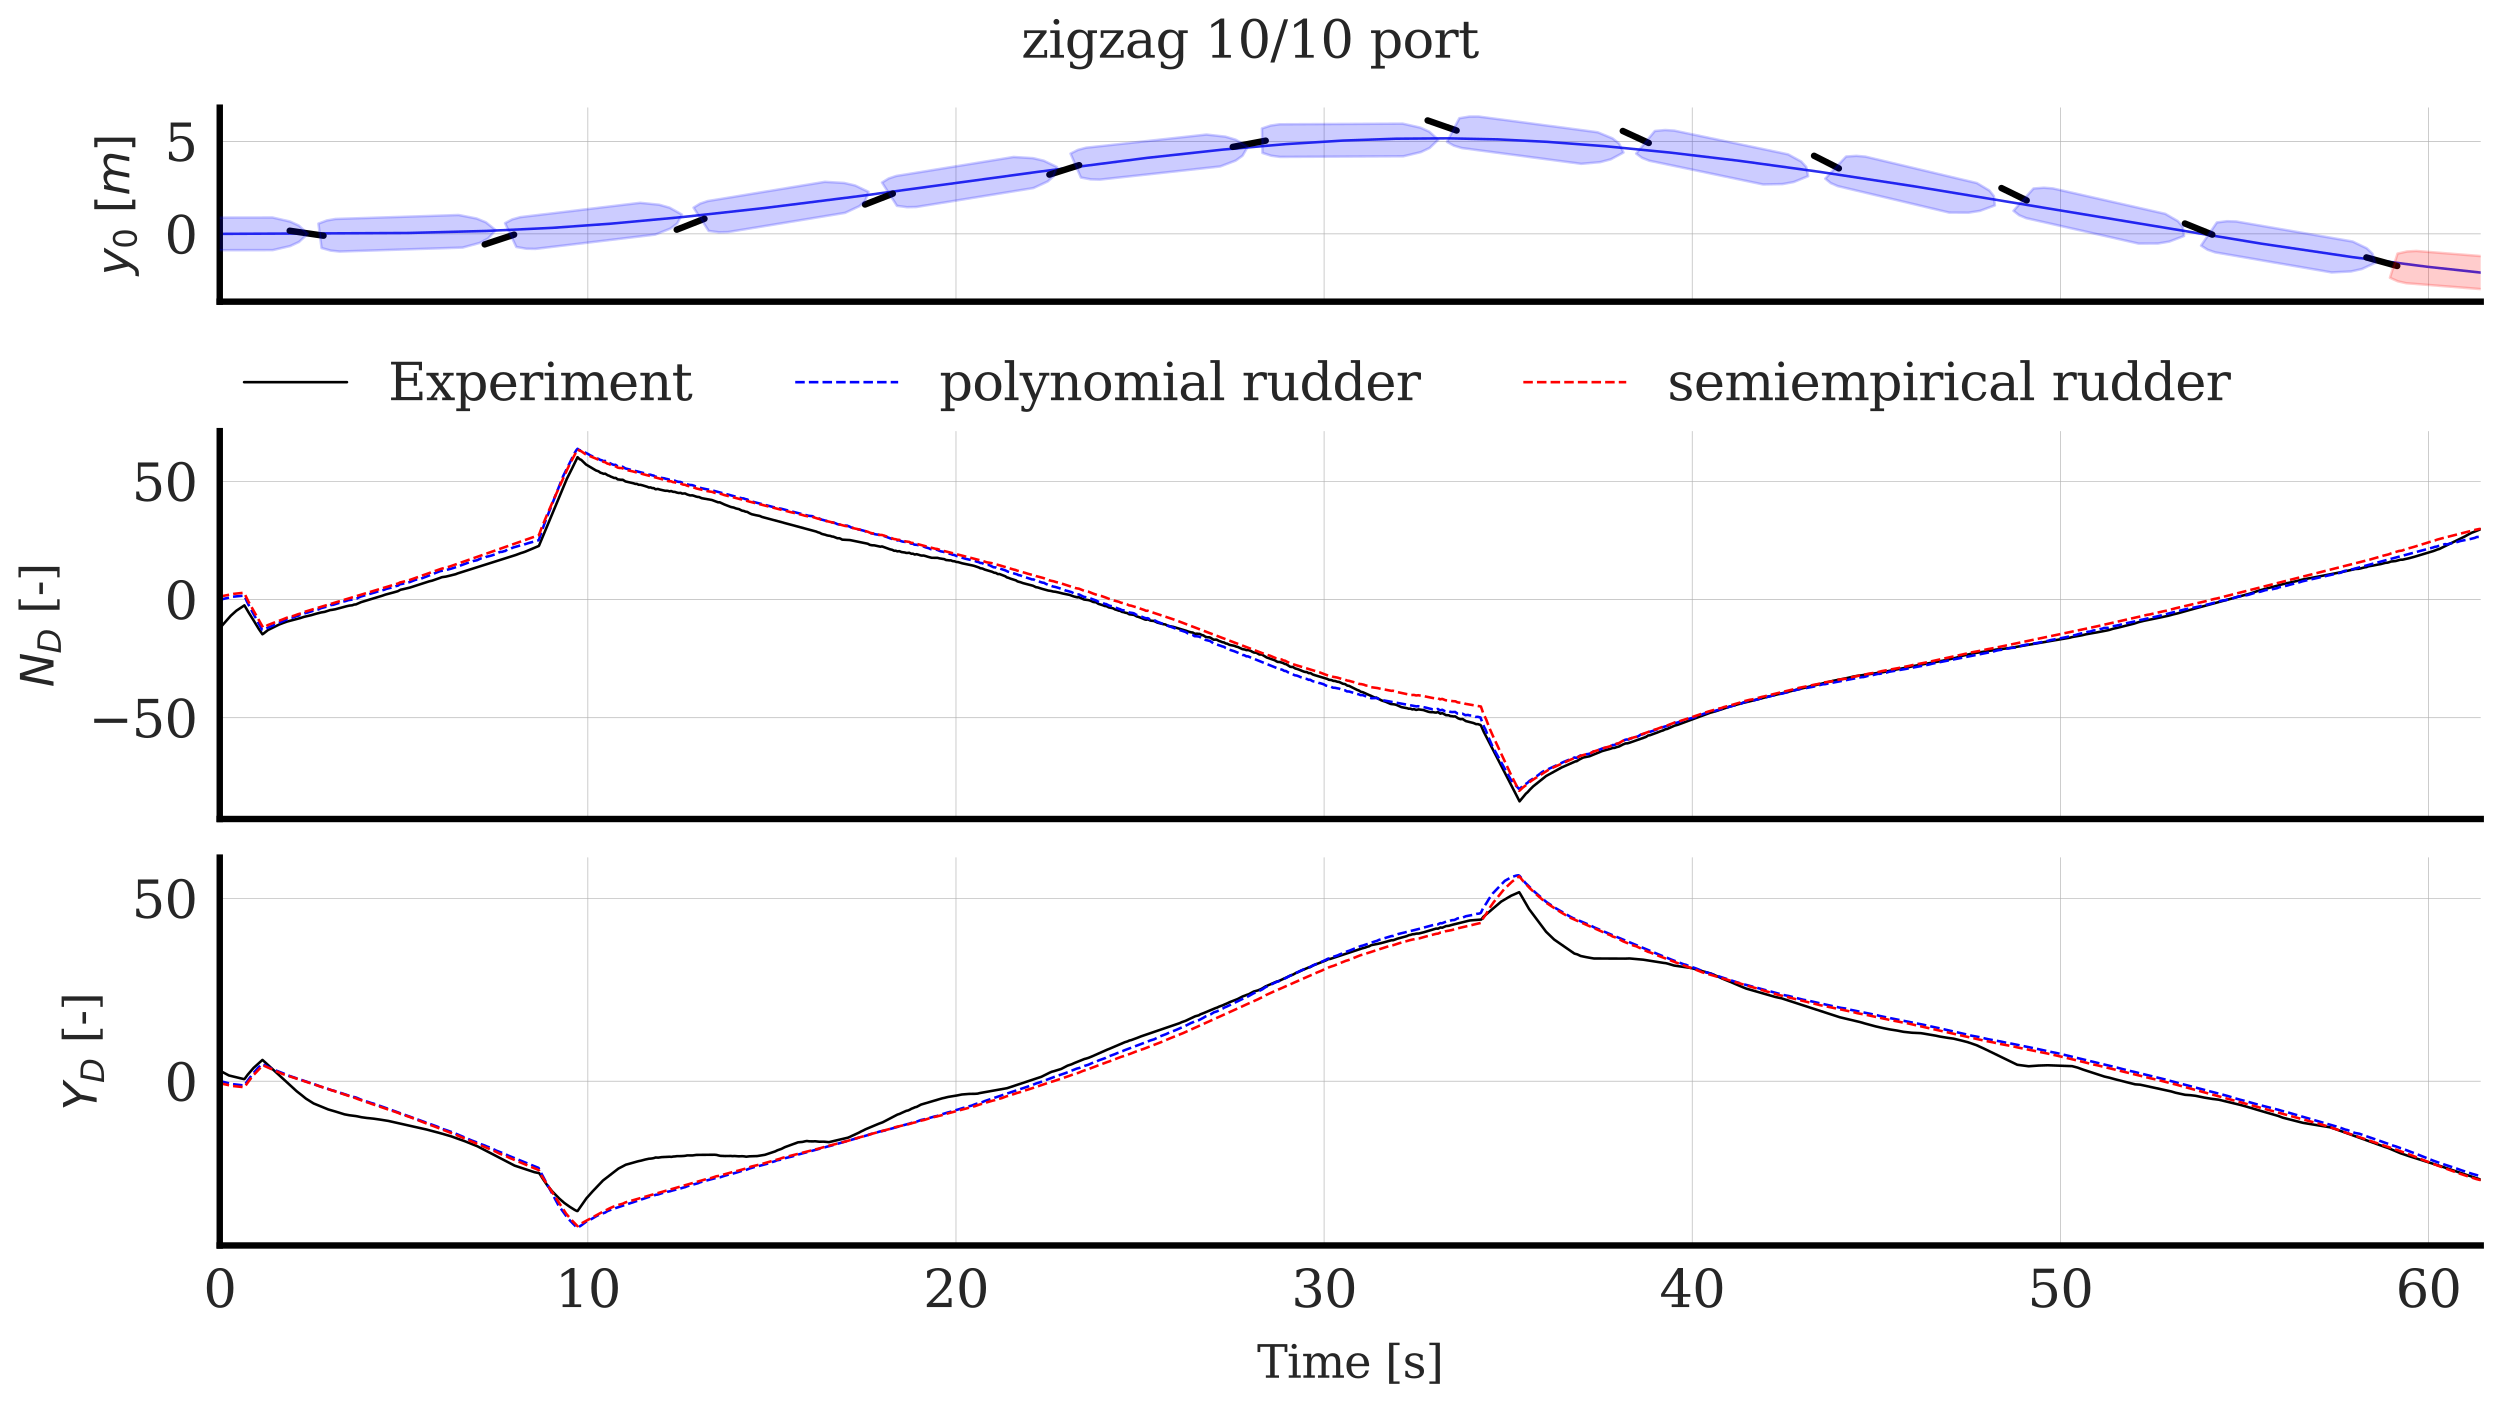 <?xml version="1.0" encoding="utf-8" standalone="no"?>
<!DOCTYPE svg PUBLIC "-//W3C//DTD SVG 1.1//EN"
  "http://www.w3.org/Graphics/SVG/1.1/DTD/svg11.dtd">
<svg xmlns:xlink="http://www.w3.org/1999/xlink" width="388.619pt" height="218.623pt" viewBox="0 0 388.619 218.623" xmlns="http://www.w3.org/2000/svg" version="1.1">
 <defs>
  <style type="text/css">*{stroke-linejoin: round; stroke-linecap: butt}</style>
 </defs>
 <g id="figure_1">
  <g id="patch_1">
   <path d="M 0 218.623 
L 388.619 218.623 
L 388.619 0 
L 0 0 
z
" style="fill: #ffffff"/>
  </g>
  <g id="axes_1">
   <g id="patch_2">
    <path d="M 34.159 46.891 
L 385.619 46.891 
L 385.619 16.743 
L 34.159 16.743 
z
" style="fill: #ffffff"/>
   </g>
   <g id="matplotlib.axis_1">
    <g id="xtick_1">
     <g id="line2d_1">
      <path d="M 34.159 46.891 
L 34.159 16.743 
" clip-path="url(#p407964cc91)" style="fill: none; stroke: #b0b0b0; stroke-width: 0.1; stroke-linecap: round"/>
     </g>
     <g id="line2d_2"/>
    </g>
    <g id="xtick_2">
     <g id="line2d_3">
      <path d="M 91.381 46.891 
L 91.381 16.743 
" clip-path="url(#p407964cc91)" style="fill: none; stroke: #b0b0b0; stroke-width: 0.1; stroke-linecap: round"/>
     </g>
     <g id="line2d_4"/>
    </g>
    <g id="xtick_3">
     <g id="line2d_5">
      <path d="M 148.604 46.891 
L 148.604 16.743 
" clip-path="url(#p407964cc91)" style="fill: none; stroke: #b0b0b0; stroke-width: 0.1; stroke-linecap: round"/>
     </g>
     <g id="line2d_6"/>
    </g>
    <g id="xtick_4">
     <g id="line2d_7">
      <path d="M 205.826 46.891 
L 205.826 16.743 
" clip-path="url(#p407964cc91)" style="fill: none; stroke: #b0b0b0; stroke-width: 0.1; stroke-linecap: round"/>
     </g>
     <g id="line2d_8"/>
    </g>
    <g id="xtick_5">
     <g id="line2d_9">
      <path d="M 263.049 46.891 
L 263.049 16.743 
" clip-path="url(#p407964cc91)" style="fill: none; stroke: #b0b0b0; stroke-width: 0.1; stroke-linecap: round"/>
     </g>
     <g id="line2d_10"/>
    </g>
    <g id="xtick_6">
     <g id="line2d_11">
      <path d="M 320.271 46.891 
L 320.271 16.743 
" clip-path="url(#p407964cc91)" style="fill: none; stroke: #b0b0b0; stroke-width: 0.1; stroke-linecap: round"/>
     </g>
     <g id="line2d_12"/>
    </g>
    <g id="xtick_7">
     <g id="line2d_13">
      <path d="M 377.493 46.891 
L 377.493 16.743 
" clip-path="url(#p407964cc91)" style="fill: none; stroke: #b0b0b0; stroke-width: 0.1; stroke-linecap: round"/>
     </g>
     <g id="line2d_14"/>
    </g>
   </g>
   <g id="matplotlib.axis_2">
    <g id="ytick_1">
     <g id="line2d_15">
      <path d="M 34.159 36.356 
L 385.619 36.356 
" clip-path="url(#p407964cc91)" style="fill: none; stroke: #b0b0b0; stroke-width: 0.1; stroke-linecap: round"/>
     </g>
     <g id="line2d_16"/>
     <g id="text_1">
      <!-- 0 -->
      <g style="fill: #262626" transform="translate(25.569 39.396) scale(0.08 -0.08)">
       <defs>
        <path id="DejaVuSerif-30" d="M 2034 219 
Q 2513 219 2750 744 
Q 2988 1269 2988 2328 
Q 2988 3391 2750 3916 
Q 2513 4441 2034 4441 
Q 1556 4441 1318 3916 
Q 1081 3391 1081 2328 
Q 1081 1269 1318 744 
Q 1556 219 2034 219 
z
M 2034 -91 
Q 1275 -91 848 546 
Q 422 1184 422 2328 
Q 422 3475 848 4112 
Q 1275 4750 2034 4750 
Q 2797 4750 3222 4112 
Q 3647 3475 3647 2328 
Q 3647 1184 3222 546 
Q 2797 -91 2034 -91 
z
" transform="scale(0.016)"/>
       </defs>
       <use xlink:href="#DejaVuSerif-30"/>
      </g>
     </g>
    </g>
    <g id="ytick_2">
     <g id="line2d_17">
      <path d="M 34.159 21.981 
L 385.619 21.981 
" clip-path="url(#p407964cc91)" style="fill: none; stroke: #b0b0b0; stroke-width: 0.1; stroke-linecap: round"/>
     </g>
     <g id="line2d_18"/>
     <g id="text_2">
      <!-- 5 -->
      <g style="fill: #262626" transform="translate(25.569 25.021) scale(0.08 -0.08)">
       <defs>
        <path id="DejaVuSerif-35" d="M 3219 4666 
L 3219 4153 
L 1081 4153 
L 1081 2816 
Q 1244 2928 1461 2984 
Q 1678 3041 1947 3041 
Q 2703 3041 3140 2622 
Q 3578 2203 3578 1478 
Q 3578 738 3136 323 
Q 2694 -91 1894 -91 
Q 1572 -91 1234 -12 
Q 897 66 544 225 
L 544 1131 
L 897 1131 
Q 925 688 1179 453 
Q 1434 219 1894 219 
Q 2388 219 2653 544 
Q 2919 869 2919 1478 
Q 2919 2084 2655 2407 
Q 2391 2731 1894 2731 
Q 1613 2731 1398 2631 
Q 1184 2531 1019 2322 
L 750 2322 
L 750 4666 
L 3219 4666 
z
" transform="scale(0.016)"/>
       </defs>
       <use xlink:href="#DejaVuSerif-35"/>
      </g>
     </g>
    </g>
    <g id="text_3">
     <!-- $y_0$ $[m]$ -->
     <g style="fill: #262626" transform="translate(20.099 42.807) rotate(-90) scale(0.07 -0.07)">
      <defs>
       <path id="DejaVuSans-Oblique-79" d="M 1588 -325 
Q 1188 -997 936 -1164 
Q 684 -1331 294 -1331 
L -159 -1331 
L -63 -850 
L 269 -850 
Q 509 -850 678 -719 
Q 847 -588 1056 -206 
L 1234 128 
L 459 3500 
L 1069 3500 
L 1650 819 
L 3256 3500 
L 3859 3500 
L 1588 -325 
z
" transform="scale(0.016)"/>
       <path id="DejaVuSans-30" d="M 2034 4250 
Q 1547 4250 1301 3770 
Q 1056 3291 1056 2328 
Q 1056 1369 1301 889 
Q 1547 409 2034 409 
Q 2525 409 2770 889 
Q 3016 1369 3016 2328 
Q 3016 3291 2770 3770 
Q 2525 4250 2034 4250 
z
M 2034 4750 
Q 2819 4750 3233 4129 
Q 3647 3509 3647 2328 
Q 3647 1150 3233 529 
Q 2819 -91 2034 -91 
Q 1250 -91 836 529 
Q 422 1150 422 2328 
Q 422 3509 836 4129 
Q 1250 4750 2034 4750 
z
" transform="scale(0.016)"/>
       <path id="DejaVuSerif-20" transform="scale(0.016)"/>
       <path id="DejaVuSans-5b" d="M 550 4863 
L 1875 4863 
L 1875 4416 
L 1125 4416 
L 1125 -397 
L 1875 -397 
L 1875 -844 
L 550 -844 
L 550 4863 
z
" transform="scale(0.016)"/>
       <path id="DejaVuSans-Oblique-6d" d="M 5747 2113 
L 5338 0 
L 4763 0 
L 5166 2094 
Q 5191 2228 5203 2325 
Q 5216 2422 5216 2491 
Q 5216 2772 5059 2928 
Q 4903 3084 4622 3084 
Q 4203 3084 3875 2770 
Q 3547 2456 3450 1953 
L 3066 0 
L 2491 0 
L 2900 2094 
Q 2925 2209 2937 2307 
Q 2950 2406 2950 2484 
Q 2950 2769 2794 2926 
Q 2638 3084 2363 3084 
Q 1938 3084 1609 2770 
Q 1281 2456 1184 1953 
L 800 0 
L 225 0 
L 909 3500 
L 1484 3500 
L 1375 2956 
Q 1609 3263 1923 3423 
Q 2238 3584 2597 3584 
Q 2978 3584 3223 3384 
Q 3469 3184 3519 2828 
Q 3781 3197 4126 3390 
Q 4472 3584 4856 3584 
Q 5306 3584 5551 3325 
Q 5797 3066 5797 2591 
Q 5797 2488 5784 2364 
Q 5772 2241 5747 2113 
z
" transform="scale(0.016)"/>
       <path id="DejaVuSans-5d" d="M 1947 4863 
L 1947 -844 
L 622 -844 
L 622 -397 
L 1369 -397 
L 1369 4416 
L 622 4416 
L 622 4863 
L 1947 4863 
z
" transform="scale(0.016)"/>
      </defs>
      <use xlink:href="#DejaVuSans-Oblique-79" transform="translate(0 0.016)"/>
      <use xlink:href="#DejaVuSans-30" transform="translate(59.18 -16.391) scale(0.7)"/>
      <use xlink:href="#DejaVuSerif-20" transform="translate(106.45 0.016)"/>
      <use xlink:href="#DejaVuSans-5b" transform="translate(138.237 0.016)"/>
      <use xlink:href="#DejaVuSans-Oblique-6d" transform="translate(177.251 0.016)"/>
      <use xlink:href="#DejaVuSans-5d" transform="translate(274.663 0.016)"/>
     </g>
    </g>
   </g>
   <g id="line2d_19">
    <path d="M 34.159 36.356 
L 63.457 36.216 
L 75.702 35.896 
L 85.945 35.412 
L 94.986 34.766 
L 106.145 33.732 
L 118.905 32.327 
L 133.668 30.471 
L 161.536 26.685 
L 178.416 24.527 
L 190.09 23.255 
L 199.932 22.4 
L 208.744 21.853 
L 216.984 21.563 
L 224.996 21.502 
L 232.835 21.666 
L 240.503 22.048 
L 249.601 22.735 
L 259.558 23.712 
L 270.43 25.006 
L 282.847 26.713 
L 297.668 28.981 
L 318.44 32.411 
L 351.514 37.875 
L 365.706 39.973 
L 377.264 41.464 
L 385.619 42.372 
L 385.619 42.372 
" clip-path="url(#p407964cc91)" style="fill: none; stroke: #2a2eec; stroke-width: 0.4; stroke-linecap: round"/>
   </g>
   <g id="line2d_20">
    <path d="M 21.021 36.37 
L 15.548 36.311 
" clip-path="url(#p407964cc91)" style="fill: none; stroke: #000000; stroke-linecap: round"/>
   </g>
   <g id="line2d_21">
    <path d="M 50.289 36.64 
L 45.035 35.867 
" clip-path="url(#p407964cc91)" style="fill: none; stroke: #000000; stroke-linecap: round"/>
   </g>
   <g id="line2d_22">
    <path d="M 79.916 36.476 
L 75.345 37.989 
" clip-path="url(#p407964cc91)" style="fill: none; stroke: #000000; stroke-linecap: round"/>
   </g>
   <g id="line2d_23">
    <path d="M 109.507 34.006 
L 105.198 35.702 
" clip-path="url(#p407964cc91)" style="fill: none; stroke: #000000; stroke-linecap: round"/>
   </g>
   <g id="line2d_24">
    <path d="M 138.787 30.103 
L 134.465 31.79 
" clip-path="url(#p407964cc91)" style="fill: none; stroke: #000000; stroke-linecap: round"/>
   </g>
   <g id="line2d_25">
    <path d="M 167.754 25.677 
L 163.127 27.146 
" clip-path="url(#p407964cc91)" style="fill: none; stroke: #000000; stroke-linecap: round"/>
   </g>
   <g id="line2d_26">
    <path d="M 196.752 21.868 
L 191.628 22.836 
" clip-path="url(#p407964cc91)" style="fill: none; stroke: #000000; stroke-linecap: round"/>
   </g>
   <g id="line2d_27">
    <path d="M 226.423 20.288 
L 221.923 18.721 
" clip-path="url(#p407964cc91)" style="fill: none; stroke: #000000; stroke-linecap: round"/>
   </g>
   <g id="line2d_28">
    <path d="M 256.293 22.222 
L 252.26 20.363 
" clip-path="url(#p407964cc91)" style="fill: none; stroke: #000000; stroke-linecap: round"/>
   </g>
   <g id="line2d_29">
    <path d="M 285.845 26.172 
L 281.992 24.218 
" clip-path="url(#p407964cc91)" style="fill: none; stroke: #000000; stroke-linecap: round"/>
   </g>
   <g id="line2d_30">
    <path d="M 315.043 31.151 
L 311.12 29.233 
" clip-path="url(#p407964cc91)" style="fill: none; stroke: #000000; stroke-linecap: round"/>
   </g>
   <g id="line2d_31">
    <path d="M 343.894 36.47 
L 339.636 34.742 
" clip-path="url(#p407964cc91)" style="fill: none; stroke: #000000; stroke-linecap: round"/>
   </g>
   <g id="line2d_32">
    <path d="M 372.642 41.345 
L 367.852 40.014 
" clip-path="url(#p407964cc91)" style="fill: none; stroke: #000000; stroke-linecap: round"/>
   </g>
   <g id="patch_3">
    <path d="M 34.159 46.891 
L 34.159 16.743 
" style="fill: none; stroke: #000000; stroke-linejoin: miter; stroke-linecap: square"/>
   </g>
   <g id="patch_4">
    <path d="M 34.159 46.891 
L 385.619 46.891 
" style="fill: none; stroke: #000000; stroke-linejoin: miter; stroke-linecap: square"/>
   </g>
   <g id="line2d_33">
    <path d="M 47.844 36.342 
L 46.47 35.075 
L 45.099 34.442 
L 42.359 33.811 
L 23.2 33.831 
L 21.832 34.023 
L 20.466 34.468 
L 20.482 38.273 
L 21.852 38.716 
L 23.221 38.904 
L 42.38 38.884 
L 45.115 38.247 
L 46.48 37.612 
L 47.844 36.342 
" clip-path="url(#p407964cc91)" style="fill: none; stroke: #0000ff; stroke-opacity: 0.2; stroke-width: 0.4; stroke-linecap: round"/>
   </g>
   <g id="patch_5">
    <path d="M 47.844 36.342 
L 46.47 35.075 
L 45.099 34.442 
L 42.359 33.811 
L 23.2 33.831 
L 21.832 34.023 
L 20.466 34.468 
L 20.482 38.273 
L 21.852 38.716 
L 23.221 38.904 
L 42.38 38.884 
L 45.115 38.247 
L 46.48 37.612 
z
" clip-path="url(#p407964cc91)" style="fill: #0000ff; opacity: 0.2"/>
   </g>
   <g id="line2d_34">
    <path d="M 77.056 35.776 
L 75.529 34.555 
L 74.082 33.966 
L 71.27 33.421 
L 52.15 34.038 
L 50.809 34.272 
L 49.5 34.759 
L 49.985 38.556 
L 51.407 38.955 
L 52.797 39.101 
L 71.917 38.484 
L 74.567 37.763 
L 75.852 37.086 
L 77.056 35.776 
" clip-path="url(#p407964cc91)" style="fill: none; stroke: #0000ff; stroke-opacity: 0.2; stroke-width: 0.4; stroke-linecap: round"/>
   </g>
   <g id="patch_6">
    <path d="M 77.056 35.776 
L 75.529 34.555 
L 74.082 33.966 
L 71.27 33.421 
L 52.15 34.038 
L 50.809 34.272 
L 49.5 34.759 
L 49.985 38.556 
L 51.407 38.955 
L 52.797 39.101 
L 71.917 38.484 
L 74.567 37.763 
L 75.852 37.086 
z
" clip-path="url(#p407964cc91)" style="fill: #0000ff; opacity: 0.2"/>
   </g>
   <g id="line2d_35">
    <path d="M 106.011 33.359 
L 104.096 32.284 
L 102.472 31.826 
L 99.518 31.527 
L 80.878 33.754 
L 79.634 34.098 
L 78.507 34.689 
L 80.259 38.391 
L 81.795 38.664 
L 83.214 38.69 
L 101.854 36.463 
L 104.224 35.528 
L 105.264 34.752 
L 106.011 33.359 
" clip-path="url(#p407964cc91)" style="fill: none; stroke: #0000ff; stroke-opacity: 0.2; stroke-width: 0.4; stroke-linecap: round"/>
   </g>
   <g id="patch_7">
    <path d="M 106.011 33.359 
L 104.096 32.284 
L 102.472 31.826 
L 99.518 31.527 
L 80.878 33.754 
L 79.634 34.098 
L 78.507 34.689 
L 80.259 38.391 
L 81.795 38.664 
L 83.214 38.69 
L 101.854 36.463 
L 104.224 35.528 
L 105.264 34.752 
z
" clip-path="url(#p407964cc91)" style="fill: #0000ff; opacity: 0.2"/>
   </g>
   <g id="line2d_36">
    <path d="M 135.004 29.822 
L 132.919 28.829 
L 131.226 28.44 
L 128.233 28.264 
L 110.021 31.253 
L 108.837 31.647 
L 107.811 32.282 
L 110.162 35.899 
L 111.737 36.108 
L 113.156 36.075 
L 131.368 33.087 
L 133.578 32.057 
L 134.487 31.241 
L 135.004 29.822 
" clip-path="url(#p407964cc91)" style="fill: none; stroke: #0000ff; stroke-opacity: 0.2; stroke-width: 0.4; stroke-linecap: round"/>
   </g>
   <g id="patch_8">
    <path d="M 135.004 29.822 
L 132.919 28.829 
L 131.226 28.44 
L 128.233 28.264 
L 110.021 31.253 
L 108.837 31.647 
L 107.811 32.282 
L 110.162 35.899 
L 111.737 36.108 
L 113.156 36.075 
L 131.368 33.087 
L 133.578 32.057 
L 134.487 31.241 
z
" clip-path="url(#p407964cc91)" style="fill: #0000ff; opacity: 0.2"/>
   </g>
   <g id="line2d_37">
    <path d="M 164.32 25.973 
L 162.244 24.977 
L 160.554 24.584 
L 157.562 24.401 
L 139.325 27.351 
L 138.138 27.743 
L 137.106 28.376 
L 139.427 31.998 
L 141 32.21 
L 142.419 32.18 
L 160.656 29.231 
L 162.875 28.206 
L 163.791 27.391 
L 164.32 25.973 
" clip-path="url(#p407964cc91)" style="fill: none; stroke: #0000ff; stroke-opacity: 0.2; stroke-width: 0.4; stroke-linecap: round"/>
   </g>
   <g id="patch_9">
    <path d="M 164.32 25.973 
L 162.244 24.977 
L 160.554 24.584 
L 157.562 24.401 
L 139.325 27.351 
L 138.138 27.743 
L 137.106 28.376 
L 139.427 31.998 
L 141 32.21 
L 142.419 32.18 
L 160.656 29.231 
L 162.875 28.206 
L 163.791 27.391 
z
" clip-path="url(#p407964cc91)" style="fill: #0000ff; opacity: 0.2"/>
   </g>
   <g id="line2d_38">
    <path d="M 193.963 22.81 
L 192.088 21.717 
L 190.483 21.243 
L 187.54 20.916 
L 168.819 22.964 
L 167.563 23.296 
L 166.414 23.877 
L 168.025 27.595 
L 169.55 27.882 
L 170.968 27.922 
L 189.688 25.874 
L 192.094 24.961 
L 193.163 24.195 
L 193.963 22.81 
" clip-path="url(#p407964cc91)" style="fill: none; stroke: #0000ff; stroke-opacity: 0.2; stroke-width: 0.4; stroke-linecap: round"/>
   </g>
   <g id="patch_10">
    <path d="M 193.963 22.81 
L 192.088 21.717 
L 190.483 21.243 
L 187.54 20.916 
L 168.819 22.964 
L 167.563 23.296 
L 166.414 23.877 
L 168.025 27.595 
L 169.55 27.882 
L 170.968 27.922 
L 189.688 25.874 
L 192.094 24.961 
L 193.163 24.195 
z
" clip-path="url(#p407964cc91)" style="fill: #0000ff; opacity: 0.2"/>
   </g>
   <g id="line2d_39">
    <path d="M 223.573 21.728 
L 222.178 20.467 
L 220.797 19.84 
L 218.047 19.22 
L 198.889 19.32 
L 197.524 19.518 
L 196.165 19.969 
L 196.244 23.774 
L 197.621 24.21 
L 198.994 24.394 
L 218.152 24.294 
L 220.876 23.645 
L 222.231 23.004 
L 223.573 21.728 
" clip-path="url(#p407964cc91)" style="fill: none; stroke: #0000ff; stroke-opacity: 0.2; stroke-width: 0.4; stroke-linecap: round"/>
   </g>
   <g id="patch_11">
    <path d="M 223.573 21.728 
L 222.178 20.467 
L 220.797 19.84 
L 218.047 19.22 
L 198.889 19.32 
L 197.524 19.518 
L 196.165 19.969 
L 196.244 23.774 
L 197.621 24.21 
L 198.994 24.394 
L 218.152 24.294 
L 220.876 23.645 
L 222.231 23.004 
z
" clip-path="url(#p407964cc91)" style="fill: #0000ff; opacity: 0.2"/>
   </g>
   <g id="line2d_40">
    <path d="M 252.366 23.711 
L 251.683 22.31 
L 250.68 21.522 
L 248.354 20.559 
L 229.823 18.114 
L 228.404 18.123 
L 226.855 18.378 
L 224.931 22.058 
L 226.031 22.662 
L 227.258 23.021 
L 245.788 25.466 
L 248.756 25.202 
L 250.401 24.763 
L 252.366 23.711 
" clip-path="url(#p407964cc91)" style="fill: none; stroke: #0000ff; stroke-opacity: 0.2; stroke-width: 0.4; stroke-linecap: round"/>
   </g>
   <g id="patch_12">
    <path d="M 252.366 23.711 
L 251.683 22.31 
L 250.68 21.522 
L 248.354 20.559 
L 229.823 18.114 
L 228.404 18.123 
L 226.855 18.378 
L 224.931 22.058 
L 226.031 22.662 
L 227.258 23.021 
L 245.788 25.466 
L 248.756 25.202 
L 250.401 24.763 
z
" clip-path="url(#p407964cc91)" style="fill: #0000ff; opacity: 0.2"/>
   </g>
   <g id="line2d_41">
    <path d="M 281.067 27.387 
L 280.771 25.952 
L 279.991 25.103 
L 277.946 23.99 
L 260.25 20.301 
L 258.841 20.213 
L 257.239 20.36 
L 254.336 23.874 
L 255.261 24.548 
L 256.38 24.987 
L 274.076 28.676 
L 277.088 28.617 
L 278.836 28.295 
L 281.067 27.387 
" clip-path="url(#p407964cc91)" style="fill: none; stroke: #0000ff; stroke-opacity: 0.2; stroke-width: 0.4; stroke-linecap: round"/>
   </g>
   <g id="patch_13">
    <path d="M 281.067 27.387 
L 280.771 25.952 
L 279.991 25.103 
L 277.946 23.99 
L 260.25 20.301 
L 258.841 20.213 
L 257.239 20.36 
L 254.336 23.874 
L 255.261 24.548 
L 256.38 24.987 
L 274.076 28.676 
L 277.088 28.617 
L 278.836 28.295 
z
" clip-path="url(#p407964cc91)" style="fill: #0000ff; opacity: 0.2"/>
   </g>
   <g id="line2d_42">
    <path d="M 310.101 31.925 
L 309.941 30.484 
L 309.242 29.617 
L 307.306 28.457 
L 289.98 24.348 
L 288.581 24.226 
L 286.966 24.334 
L 283.733 27.775 
L 284.594 28.47 
L 285.67 28.936 
L 302.995 33.045 
L 306.009 33.058 
L 307.786 32.778 
L 310.101 31.925 
" clip-path="url(#p407964cc91)" style="fill: none; stroke: #0000ff; stroke-opacity: 0.2; stroke-width: 0.4; stroke-linecap: round"/>
   </g>
   <g id="patch_14">
    <path d="M 310.101 31.925 
L 309.941 30.484 
L 309.242 29.617 
L 307.306 28.457 
L 289.98 24.348 
L 288.581 24.226 
L 286.966 24.334 
L 283.733 27.775 
L 284.594 28.47 
L 285.67 28.936 
L 302.995 33.045 
L 306.009 33.058 
L 307.786 32.778 
z
" clip-path="url(#p407964cc91)" style="fill: #0000ff; opacity: 0.2"/>
   </g>
   <g id="line2d_43">
    <path d="M 339.503 36.681 
L 339.291 35.242 
L 338.561 34.382 
L 336.583 33.239 
L 319.111 29.289 
L 317.708 29.18 
L 316.097 29.303 
L 312.99 32.773 
L 313.875 33.46 
L 314.968 33.916 
L 332.439 37.866 
L 335.453 37.852 
L 337.219 37.556 
L 339.503 36.681 
" clip-path="url(#p407964cc91)" style="fill: none; stroke: #0000ff; stroke-opacity: 0.2; stroke-width: 0.4; stroke-linecap: round"/>
   </g>
   <g id="patch_15">
    <path d="M 339.503 36.681 
L 339.291 35.242 
L 338.561 34.382 
L 336.583 33.239 
L 319.111 29.289 
L 317.708 29.18 
L 316.097 29.303 
L 312.99 32.773 
L 313.875 33.46 
L 314.968 33.916 
L 332.439 37.866 
L 335.453 37.852 
L 337.219 37.556 
z
" clip-path="url(#p407964cc91)" style="fill: #0000ff; opacity: 0.2"/>
   </g>
   <g id="line2d_44">
    <path d="M 369.266 40.843 
L 368.79 39.42 
L 367.905 38.597 
L 365.726 37.551 
L 347.604 34.427 
L 346.186 34.384 
L 344.605 34.581 
L 342.148 38.18 
L 343.156 38.823 
L 344.327 39.226 
L 362.45 42.35 
L 365.448 42.196 
L 367.152 41.819 
L 369.266 40.843 
" clip-path="url(#p407964cc91)" style="fill: none; stroke: #0000ff; stroke-opacity: 0.2; stroke-width: 0.4; stroke-linecap: round"/>
   </g>
   <g id="patch_16">
    <path d="M 369.266 40.843 
L 368.79 39.42 
L 367.905 38.597 
L 365.726 37.551 
L 347.604 34.427 
L 346.186 34.384 
L 344.605 34.581 
L 342.148 38.18 
L 343.156 38.823 
L 344.327 39.226 
L 362.45 42.35 
L 365.448 42.196 
L 367.152 41.819 
z
" clip-path="url(#p407964cc91)" style="fill: #0000ff; opacity: 0.2"/>
   </g>
   <g id="line2d_45">
    <path d="M 389.619 40.121 
L 375.59 39.01 
L 374.179 39.091 
L 372.69 39.423 
L 371.511 43.182 
L 372.726 43.727 
L 374.019 44.022 
L 389.619 45.257 
" clip-path="url(#p407964cc91)" style="fill: none; stroke: #ff0000; stroke-opacity: 0.2; stroke-width: 0.4; stroke-linecap: round"/>
   </g>
   <g id="patch_17">
    <path d="M 399.137 43.442 
L 398.178 42.082 
L 397.023 41.349 
L 394.516 40.509 
L 375.59 39.01 
L 374.179 39.091 
L 372.69 39.423 
L 371.511 43.182 
L 372.726 43.727 
L 374.019 44.022 
L 392.944 45.52 
L 395.844 45.108 
L 397.393 44.588 
z
" clip-path="url(#p407964cc91)" style="fill: #ff0000; opacity: 0.2"/>
   </g>
  </g>
  <g id="axes_2">
   <g id="patch_18">
    <path d="M 34.159 127.31 
L 385.619 127.31 
L 385.619 67.016 
L 34.159 67.016 
z
" style="fill: #ffffff"/>
   </g>
   <g id="matplotlib.axis_3">
    <g id="xtick_8">
     <g id="line2d_46">
      <path d="M 34.159 127.31 
L 34.159 67.016 
" clip-path="url(#pfb12c326ba)" style="fill: none; stroke: #b0b0b0; stroke-width: 0.1; stroke-linecap: round"/>
     </g>
     <g id="line2d_47"/>
    </g>
    <g id="xtick_9">
     <g id="line2d_48">
      <path d="M 91.381 127.31 
L 91.381 67.016 
" clip-path="url(#pfb12c326ba)" style="fill: none; stroke: #b0b0b0; stroke-width: 0.1; stroke-linecap: round"/>
     </g>
     <g id="line2d_49"/>
    </g>
    <g id="xtick_10">
     <g id="line2d_50">
      <path d="M 148.604 127.31 
L 148.604 67.016 
" clip-path="url(#pfb12c326ba)" style="fill: none; stroke: #b0b0b0; stroke-width: 0.1; stroke-linecap: round"/>
     </g>
     <g id="line2d_51"/>
    </g>
    <g id="xtick_11">
     <g id="line2d_52">
      <path d="M 205.826 127.31 
L 205.826 67.016 
" clip-path="url(#pfb12c326ba)" style="fill: none; stroke: #b0b0b0; stroke-width: 0.1; stroke-linecap: round"/>
     </g>
     <g id="line2d_53"/>
    </g>
    <g id="xtick_12">
     <g id="line2d_54">
      <path d="M 263.049 127.31 
L 263.049 67.016 
" clip-path="url(#pfb12c326ba)" style="fill: none; stroke: #b0b0b0; stroke-width: 0.1; stroke-linecap: round"/>
     </g>
     <g id="line2d_55"/>
    </g>
    <g id="xtick_13">
     <g id="line2d_56">
      <path d="M 320.271 127.31 
L 320.271 67.016 
" clip-path="url(#pfb12c326ba)" style="fill: none; stroke: #b0b0b0; stroke-width: 0.1; stroke-linecap: round"/>
     </g>
     <g id="line2d_57"/>
    </g>
    <g id="xtick_14">
     <g id="line2d_58">
      <path d="M 377.493 127.31 
L 377.493 67.016 
" clip-path="url(#pfb12c326ba)" style="fill: none; stroke: #b0b0b0; stroke-width: 0.1; stroke-linecap: round"/>
     </g>
     <g id="line2d_59"/>
    </g>
   </g>
   <g id="matplotlib.axis_4">
    <g id="ytick_3">
     <g id="line2d_60">
      <path d="M 34.159 111.571 
L 385.619 111.571 
" clip-path="url(#pfb12c326ba)" style="fill: none; stroke: #b0b0b0; stroke-width: 0.1; stroke-linecap: round"/>
     </g>
     <g id="line2d_61"/>
     <g id="text_4">
      <!-- −50 -->
      <g style="fill: #262626" transform="translate(13.775 114.611) scale(0.08 -0.08)">
       <defs>
        <path id="DejaVuSerif-2212" d="M 678 2259 
L 4684 2259 
L 4684 1753 
L 678 1753 
L 678 2259 
z
" transform="scale(0.016)"/>
       </defs>
       <use xlink:href="#DejaVuSerif-2212"/>
       <use xlink:href="#DejaVuSerif-35" x="83.789"/>
       <use xlink:href="#DejaVuSerif-30" x="147.412"/>
      </g>
     </g>
    </g>
    <g id="ytick_4">
     <g id="line2d_62">
      <path d="M 34.159 93.195 
L 385.619 93.195 
" clip-path="url(#pfb12c326ba)" style="fill: none; stroke: #b0b0b0; stroke-width: 0.1; stroke-linecap: round"/>
     </g>
     <g id="line2d_63"/>
     <g id="text_5">
      <!-- 0 -->
      <g style="fill: #262626" transform="translate(25.569 96.234) scale(0.08 -0.08)">
       <use xlink:href="#DejaVuSerif-30"/>
      </g>
     </g>
    </g>
    <g id="ytick_5">
     <g id="line2d_64">
      <path d="M 34.159 74.819 
L 385.619 74.819 
" clip-path="url(#pfb12c326ba)" style="fill: none; stroke: #b0b0b0; stroke-width: 0.1; stroke-linecap: round"/>
     </g>
     <g id="line2d_65"/>
     <g id="text_6">
      <!-- 50 -->
      <g style="fill: #262626" transform="translate(20.479 77.858) scale(0.08 -0.08)">
       <use xlink:href="#DejaVuSerif-35"/>
       <use xlink:href="#DejaVuSerif-30" x="63.623"/>
      </g>
     </g>
    </g>
    <g id="text_7">
     <!-- $N_D$ [-] -->
     <g style="fill: #262626" transform="translate(8.319 106.823) rotate(-90) scale(0.07 -0.07)">
      <defs>
       <path id="DejaVuSans-Oblique-4e" d="M 1081 4666 
L 1931 4666 
L 3219 666 
L 4000 4666 
L 4616 4666 
L 3706 0 
L 2853 0 
L 1569 4025 
L 788 0 
L 172 0 
L 1081 4666 
z
" transform="scale(0.016)"/>
       <path id="DejaVuSans-Oblique-44" d="M 1081 4666 
L 2438 4666 
Q 3519 4666 4070 4208 
Q 4622 3750 4622 2847 
Q 4622 2250 4412 1698 
Q 4203 1147 3834 769 
Q 3463 381 2891 190 
Q 2319 0 1538 0 
L 172 0 
L 1081 4666 
z
M 1613 4147 
L 909 519 
L 1734 519 
Q 2794 519 3375 1128 
Q 3956 1738 3956 2847 
Q 3956 3519 3581 3833 
Q 3206 4147 2406 4147 
L 1613 4147 
z
" transform="scale(0.016)"/>
       <path id="DejaVuSerif-5b" d="M 550 4863 
L 2003 4863 
L 2003 4531 
L 1147 4531 
L 1147 -513 
L 2003 -513 
L 2003 -844 
L 550 -844 
L 550 4863 
z
" transform="scale(0.016)"/>
       <path id="DejaVuSerif-2d" d="M 281 1959 
L 1881 1959 
L 1881 1472 
L 281 1472 
L 281 1959 
z
" transform="scale(0.016)"/>
       <path id="DejaVuSerif-5d" d="M 1947 4863 
L 1947 -844 
L 494 -844 
L 494 -513 
L 1350 -513 
L 1350 4531 
L 494 4531 
L 494 4863 
L 1947 4863 
z
" transform="scale(0.016)"/>
      </defs>
      <use xlink:href="#DejaVuSans-Oblique-4e" transform="translate(0 0.016)"/>
      <use xlink:href="#DejaVuSans-Oblique-44" transform="translate(74.805 -16.391) scale(0.7)"/>
      <use xlink:href="#DejaVuSerif-20" transform="translate(131.44 0.016)"/>
      <use xlink:href="#DejaVuSerif-5b" transform="translate(163.228 0.016)"/>
      <use xlink:href="#DejaVuSerif-2d" transform="translate(202.241 0.016)"/>
      <use xlink:href="#DejaVuSerif-5d" transform="translate(236.03 0.016)"/>
     </g>
    </g>
   </g>
   <g id="line2d_66">
    <path d="M 34.159 97.651 
L 34.388 97.395 
L 35.875 95.714 
L 36.734 94.938 
L 37.993 94.101 
L 38.679 95.258 
L 39.48 96.54 
L 40.224 97.761 
L 40.796 98.594 
L 40.968 98.487 
L 41.655 97.938 
L 43.429 97.066 
L 44.058 96.823 
L 44.63 96.621 
L 46.69 96.076 
L 46.919 95.998 
L 47.263 95.89 
L 48.407 95.62 
L 49.151 95.399 
L 49.609 95.283 
L 49.895 95.208 
L 50.467 95.111 
L 51.325 94.836 
L 51.612 94.801 
L 52.126 94.708 
L 52.985 94.477 
L 53.9 94.231 
L 54.301 94.142 
L 54.759 94.09 
L 55.045 93.981 
L 55.331 93.952 
L 55.56 93.851 
L 56.132 93.604 
L 59.394 92.613 
L 59.909 92.431 
L 61.168 92.094 
L 61.854 91.897 
L 62.255 91.677 
L 62.655 91.592 
L 63.743 91.331 
L 66.718 90.37 
L 67.176 90.262 
L 68.378 89.843 
L 68.664 89.729 
L 68.95 89.682 
L 69.293 89.636 
L 69.923 89.485 
L 70.838 89.256 
L 71.125 89.139 
L 71.983 88.867 
L 80.165 86.277 
L 80.967 85.979 
L 81.31 85.874 
L 81.653 85.754 
L 83.771 84.862 
L 88.119 74.426 
L 88.921 72.827 
L 89.779 71.068 
L 89.836 71.123 
L 90.122 71.392 
L 90.351 71.485 
L 91.095 72.207 
L 92.64 73.128 
L 92.869 73.207 
L 93.041 73.265 
L 93.327 73.477 
L 93.613 73.566 
L 93.842 73.659 
L 94.071 73.626 
L 94.471 73.882 
L 94.7 73.956 
L 94.986 74.106 
L 95.215 74.189 
L 95.444 74.299 
L 95.73 74.297 
L 96.016 74.52 
L 96.302 74.549 
L 96.531 74.58 
L 96.817 74.579 
L 97.218 74.836 
L 98.477 75.127 
L 98.763 75.225 
L 98.992 75.215 
L 99.278 75.362 
L 99.564 75.362 
L 99.907 75.451 
L 100.594 75.661 
L 100.88 75.783 
L 101.109 75.759 
L 101.395 75.875 
L 101.624 75.876 
L 101.91 76.058 
L 102.253 76.005 
L 102.597 76.108 
L 103.398 76.289 
L 103.627 76.287 
L 103.798 76.299 
L 104.084 76.386 
L 104.314 76.331 
L 104.657 76.461 
L 104.886 76.46 
L 105.229 76.576 
L 105.515 76.639 
L 105.801 76.61 
L 106.03 76.725 
L 106.259 76.718 
L 106.488 76.703 
L 106.831 76.872 
L 107.06 76.943 
L 107.289 77.011 
L 107.632 77.002 
L 107.918 77.087 
L 108.147 77.173 
L 108.433 77.247 
L 108.662 77.261 
L 109.063 77.44 
L 110.665 77.724 
L 111.638 78.089 
L 111.867 78.077 
L 112.611 78.423 
L 113.583 78.797 
L 113.812 78.855 
L 114.041 78.892 
L 114.385 79.032 
L 114.9 79.151 
L 115.129 79.278 
L 115.357 79.384 
L 115.643 79.432 
L 115.872 79.534 
L 116.158 79.576 
L 116.502 79.778 
L 116.845 79.934 
L 117.475 80.081 
L 118.104 80.203 
L 118.447 80.356 
L 126.859 82.623 
L 127.145 82.742 
L 127.431 82.824 
L 127.717 82.983 
L 128.004 83.061 
L 128.29 83.127 
L 128.518 83.211 
L 128.747 83.263 
L 129.033 83.296 
L 129.32 83.399 
L 129.548 83.426 
L 129.892 83.56 
L 130.178 83.673 
L 130.464 83.668 
L 130.636 83.728 
L 130.922 83.887 
L 132.123 83.952 
L 134.756 84.493 
L 134.927 84.538 
L 135.214 84.697 
L 135.557 84.761 
L 135.9 84.772 
L 136.873 84.984 
L 137.102 84.938 
L 138.361 85.391 
L 138.704 85.471 
L 138.99 85.621 
L 139.219 85.604 
L 139.505 85.711 
L 139.791 85.676 
L 140.135 85.815 
L 140.364 85.847 
L 140.65 85.883 
L 140.879 85.954 
L 141.107 85.952 
L 141.336 85.924 
L 141.68 86.086 
L 141.909 86.067 
L 142.195 86.201 
L 142.481 86.148 
L 142.824 86.241 
L 143.053 86.32 
L 143.282 86.367 
L 143.568 86.354 
L 143.911 86.448 
L 144.197 86.541 
L 144.827 86.708 
L 145.742 86.716 
L 146.029 86.798 
L 146.257 86.833 
L 146.544 86.882 
L 146.772 86.91 
L 147.059 87.056 
L 147.345 87.08 
L 147.574 87.109 
L 147.803 87.103 
L 148.089 87.226 
L 148.375 87.246 
L 148.661 87.352 
L 148.947 87.379 
L 149.576 87.567 
L 151.121 87.89 
L 151.407 87.957 
L 151.636 88.036 
L 151.922 88.133 
L 152.151 88.205 
L 152.38 88.33 
L 152.724 88.379 
L 153.067 88.539 
L 154.211 88.877 
L 154.555 89.033 
L 154.784 89.053 
L 155.127 89.247 
L 155.356 89.226 
L 156.271 89.581 
L 156.5 89.748 
L 156.786 89.83 
L 157.073 89.949 
L 157.931 90.221 
L 158.16 90.372 
L 158.389 90.442 
L 158.618 90.499 
L 159.018 90.644 
L 160.563 91.048 
L 160.735 91.126 
L 161.021 91.273 
L 161.307 91.315 
L 161.936 91.521 
L 162.966 91.806 
L 163.195 91.837 
L 163.424 91.878 
L 163.71 91.952 
L 164.054 91.989 
L 164.626 92.115 
L 165.198 92.261 
L 166.285 92.482 
L 166.686 92.636 
L 166.972 92.73 
L 167.201 92.789 
L 167.487 92.856 
L 167.716 92.838 
L 168.517 93.197 
L 168.918 93.25 
L 169.146 93.281 
L 169.375 93.331 
L 169.661 93.443 
L 169.89 93.558 
L 170.119 93.602 
L 170.348 93.616 
L 170.749 93.869 
L 171.493 94.105 
L 171.721 94.199 
L 172.008 94.232 
L 172.351 94.417 
L 172.58 94.466 
L 172.866 94.525 
L 173.038 94.569 
L 173.324 94.732 
L 173.667 94.834 
L 173.896 94.924 
L 174.125 94.954 
L 174.411 95.113 
L 174.697 95.168 
L 174.926 95.249 
L 175.212 95.296 
L 175.555 95.495 
L 175.842 95.526 
L 176.128 95.569 
L 176.299 95.592 
L 176.7 95.826 
L 176.929 95.882 
L 177.444 96.075 
L 178.016 96.311 
L 178.188 96.337 
L 178.416 96.277 
L 178.817 96.464 
L 179.046 96.501 
L 179.332 96.518 
L 179.561 96.615 
L 179.904 96.782 
L 180.82 97.027 
L 181.106 97.058 
L 181.621 97.302 
L 182.022 97.38 
L 182.365 97.439 
L 184.425 98.065 
L 184.711 98.175 
L 184.94 98.243 
L 185.226 98.31 
L 185.398 98.324 
L 185.741 98.522 
L 186.027 98.499 
L 186.313 98.534 
L 186.485 98.541 
L 186.828 98.716 
L 187.057 98.767 
L 187.4 98.993 
L 187.687 99.06 
L 187.973 99.067 
L 188.144 99.117 
L 188.659 99.446 
L 188.888 99.43 
L 189.117 99.431 
L 189.518 99.647 
L 189.747 99.716 
L 190.033 99.833 
L 190.262 99.866 
L 190.548 100.03 
L 190.777 100.058 
L 191.12 100.24 
L 191.864 100.39 
L 192.15 100.507 
L 192.436 100.578 
L 193.123 100.905 
L 193.523 100.97 
L 193.752 101.062 
L 194.038 101.047 
L 194.439 101.186 
L 194.668 101.324 
L 194.954 101.441 
L 195.297 101.467 
L 195.755 101.739 
L 195.984 101.748 
L 196.155 101.747 
L 196.9 102.204 
L 198.158 102.637 
L 198.387 102.784 
L 198.616 102.895 
L 198.902 102.903 
L 199.188 102.986 
L 199.417 103.052 
L 199.703 103.201 
L 199.932 103.249 
L 200.275 103.463 
L 200.562 103.65 
L 200.791 103.681 
L 200.962 103.672 
L 201.363 103.924 
L 201.592 103.974 
L 201.878 104.075 
L 202.107 104.165 
L 202.393 104.289 
L 202.679 104.399 
L 202.908 104.459 
L 203.137 104.467 
L 203.423 104.636 
L 203.709 104.626 
L 204.052 104.84 
L 204.338 104.941 
L 206.341 105.543 
L 206.57 105.671 
L 206.97 105.714 
L 207.257 105.842 
L 207.543 105.859 
L 207.886 105.976 
L 208.172 106.012 
L 208.744 106.286 
L 209.088 106.341 
L 209.431 106.573 
L 209.717 106.621 
L 210.976 107.25 
L 211.205 107.323 
L 211.548 107.541 
L 211.834 107.599 
L 213.78 108.466 
L 213.952 108.438 
L 214.753 108.881 
L 215.382 109.086 
L 216.183 109.431 
L 216.698 109.49 
L 216.927 109.534 
L 217.156 109.614 
L 217.843 109.919 
L 218.758 110.094 
L 218.987 110.175 
L 219.216 110.152 
L 219.56 110.284 
L 219.788 110.229 
L 220.132 110.354 
L 220.532 110.278 
L 221.276 110.38 
L 222.02 110.636 
L 222.306 110.696 
L 222.821 110.714 
L 223.05 110.761 
L 223.279 110.769 
L 223.508 110.681 
L 223.908 110.944 
L 224.194 110.847 
L 224.767 111.167 
L 225.224 111.194 
L 225.453 111.306 
L 225.739 111.337 
L 225.968 111.376 
L 226.197 111.352 
L 226.655 111.653 
L 226.827 111.726 
L 227.056 111.797 
L 227.342 111.76 
L 227.857 112.089 
L 229.058 112.396 
L 229.459 112.565 
L 229.745 112.567 
L 230.146 112.699 
L 230.26 112.892 
L 230.661 113.79 
L 236.211 124.57 
L 236.268 124.5 
L 237.184 123.386 
L 237.47 123.136 
L 237.813 122.752 
L 238.328 122.238 
L 240.331 120.636 
L 242.735 119.308 
L 244.909 118.351 
L 245.081 118.337 
L 245.538 118.047 
L 246.111 117.758 
L 246.454 117.687 
L 247.083 117.561 
L 249.029 116.761 
L 250.46 116.358 
L 250.688 116.271 
L 250.975 116.261 
L 251.318 116.135 
L 251.661 116.049 
L 252.291 115.725 
L 252.691 115.564 
L 252.977 115.549 
L 253.321 115.45 
L 255.838 114.564 
L 256.182 114.333 
L 256.468 114.293 
L 257.269 113.998 
L 257.555 113.898 
L 258.242 113.623 
L 258.528 113.542 
L 258.871 113.37 
L 259.157 113.314 
L 260.302 112.804 
L 260.817 112.662 
L 265.852 110.792 
L 266.653 110.578 
L 268.942 109.818 
L 271.002 109.251 
L 271.46 109.149 
L 273.062 108.758 
L 274.55 108.365 
L 284.106 106.042 
L 285.022 105.816 
L 286.796 105.473 
L 287.139 105.395 
L 288.284 105.131 
L 291.889 104.604 
L 292.232 104.557 
L 292.804 104.474 
L 293.662 104.287 
L 296.81 103.687 
L 297.439 103.535 
L 299.9 103.084 
L 300.586 102.952 
L 301.445 102.815 
L 302.933 102.503 
L 304.134 102.229 
L 304.878 101.98 
L 305.851 101.76 
L 306.48 101.607 
L 307.339 101.465 
L 309.856 101.08 
L 310.2 100.986 
L 310.944 100.899 
L 311.401 100.856 
L 312.317 100.748 
L 321.415 99.185 
L 321.759 99.127 
L 322.102 99.03 
L 323.647 98.751 
L 324.276 98.598 
L 325.535 98.373 
L 325.879 98.317 
L 327.538 98 
L 327.882 97.923 
L 328.454 97.742 
L 329.141 97.59 
L 329.713 97.45 
L 331.715 96.946 
L 332.459 96.706 
L 333.26 96.507 
L 336.122 95.92 
L 337.037 95.721 
L 337.895 95.489 
L 338.468 95.358 
L 340.242 94.857 
L 348.653 92.571 
L 349.798 92.258 
L 350.313 92.088 
L 351.057 91.824 
L 354.204 90.991 
L 354.662 90.856 
L 355.52 90.647 
L 355.863 90.585 
L 356.664 90.401 
L 357.237 90.268 
L 357.923 90.089 
L 360.155 89.67 
L 363.989 88.93 
L 365.763 88.537 
L 366.106 88.453 
L 366.621 88.423 
L 366.964 88.356 
L 367.308 88.264 
L 367.594 88.195 
L 367.88 88.149 
L 368.166 88.031 
L 368.853 87.921 
L 369.711 87.748 
L 370.055 87.692 
L 370.798 87.492 
L 371.085 87.47 
L 371.313 87.42 
L 371.657 87.293 
L 372.401 87.211 
L 373.145 87.008 
L 373.488 87.001 
L 373.888 86.905 
L 374.403 86.796 
L 375.319 86.549 
L 378.237 85.669 
L 378.581 85.544 
L 378.867 85.427 
L 379.21 85.33 
L 379.553 85.155 
L 383.158 83.388 
L 383.902 82.973 
L 384.246 82.801 
L 384.589 82.672 
L 385.619 82.27 
L 385.619 82.27 
" clip-path="url(#pfb12c326ba)" style="fill: none; stroke: #000000; stroke-width: 0.4; stroke-linecap: round"/>
   </g>
   <g id="line2d_67">
    <path d="M 34.159 93.236 
L 36.161 92.764 
L 37.993 92.577 
L 38.336 93.403 
L 38.565 93.885 
L 40.739 97.896 
L 40.854 97.914 
L 44.573 96.287 
L 45.203 96.049 
L 45.546 95.995 
L 45.775 95.914 
L 46.061 95.787 
L 46.347 95.708 
L 46.576 95.628 
L 46.862 95.575 
L 47.148 95.416 
L 47.434 95.32 
L 47.835 95.216 
L 49.151 94.797 
L 49.494 94.733 
L 49.838 94.556 
L 50.124 94.477 
L 50.982 94.258 
L 51.154 94.214 
L 51.497 94.033 
L 51.783 94.02 
L 53.328 93.522 
L 53.614 93.462 
L 53.843 93.403 
L 54.129 93.298 
L 54.931 93.173 
L 55.216 93.072 
L 55.445 93.062 
L 55.789 92.863 
L 56.132 92.714 
L 58.249 92.101 
L 58.879 91.894 
L 59.737 91.676 
L 60.08 91.534 
L 60.767 91.36 
L 61.053 91.261 
L 61.339 91.178 
L 61.568 91.107 
L 61.854 91.044 
L 62.198 90.806 
L 62.484 90.772 
L 63.342 90.532 
L 63.685 90.487 
L 64.658 90.102 
L 64.887 90.102 
L 65.116 90.105 
L 65.631 89.877 
L 66.489 89.544 
L 68.435 88.772 
L 68.664 88.736 
L 68.893 88.697 
L 69.179 88.624 
L 69.465 88.576 
L 70.209 88.376 
L 71.125 88.079 
L 72.956 87.399 
L 73.184 87.352 
L 73.585 87.204 
L 74.157 87.091 
L 74.615 86.866 
L 74.844 86.776 
L 75.073 86.718 
L 75.302 86.729 
L 75.645 86.535 
L 75.874 86.495 
L 76.16 86.42 
L 76.389 86.362 
L 76.675 86.263 
L 76.904 86.197 
L 77.247 86.014 
L 77.476 85.908 
L 77.762 85.791 
L 78.048 85.787 
L 78.334 85.685 
L 78.506 85.658 
L 78.849 85.451 
L 79.078 85.409 
L 79.364 85.316 
L 79.65 85.156 
L 79.937 85.061 
L 80.681 84.845 
L 80.967 84.77 
L 81.196 84.767 
L 81.539 84.618 
L 81.768 84.551 
L 82.054 84.455 
L 82.397 84.353 
L 83.656 84.006 
L 83.771 83.92 
L 84.228 82.547 
L 84.743 81.101 
L 87.547 74.003 
L 89.321 70.432 
L 89.607 69.962 
L 89.779 69.766 
L 90.065 69.971 
L 90.351 70.019 
L 90.752 70.245 
L 91.324 70.527 
L 91.496 70.622 
L 91.782 70.794 
L 92.068 70.922 
L 92.812 71.266 
L 93.041 71.335 
L 93.327 71.499 
L 93.556 71.547 
L 93.784 71.668 
L 94.071 71.645 
L 94.414 71.876 
L 94.643 71.917 
L 94.986 72.088 
L 95.215 72.196 
L 95.444 72.268 
L 95.673 72.248 
L 96.016 72.49 
L 96.245 72.509 
L 96.474 72.57 
L 96.76 72.541 
L 97.218 72.816 
L 100.079 73.542 
L 100.365 73.61 
L 100.537 73.636 
L 100.823 73.794 
L 101.109 73.792 
L 101.395 73.89 
L 101.624 73.93 
L 101.853 74.098 
L 102.311 74.12 
L 102.883 74.295 
L 103.283 74.357 
L 103.57 74.446 
L 103.798 74.481 
L 104.027 74.575 
L 104.314 74.544 
L 104.599 74.682 
L 104.886 74.712 
L 105.172 74.83 
L 105.458 74.899 
L 105.744 74.914 
L 105.916 74.969 
L 106.145 75.084 
L 106.488 75.087 
L 106.774 75.252 
L 107.06 75.357 
L 107.346 75.392 
L 107.575 75.404 
L 107.918 75.514 
L 108.147 75.629 
L 108.433 75.677 
L 108.605 75.681 
L 109.006 75.881 
L 109.75 76.036 
L 110.036 76.091 
L 110.322 76.126 
L 115.129 77.403 
L 115.357 77.461 
L 115.586 77.475 
L 115.872 77.583 
L 116.158 77.64 
L 116.445 77.791 
L 116.845 77.946 
L 120.507 78.899 
L 120.793 79.013 
L 121.366 79.062 
L 125.715 80.181 
L 126.287 80.234 
L 126.63 80.43 
L 126.859 80.485 
L 127.145 80.566 
L 127.374 80.611 
L 127.717 80.776 
L 127.946 80.827 
L 128.232 80.912 
L 128.461 80.962 
L 128.69 81.039 
L 128.976 81.045 
L 129.262 81.177 
L 129.548 81.225 
L 129.892 81.346 
L 130.178 81.478 
L 131.494 81.718 
L 131.666 81.705 
L 132.066 81.858 
L 132.352 82.015 
L 134.241 82.489 
L 134.927 82.707 
L 135.214 82.854 
L 135.5 82.921 
L 135.786 82.967 
L 136.015 83.043 
L 136.301 83.091 
L 136.53 83.115 
L 136.816 83.235 
L 137.102 83.204 
L 138.361 83.673 
L 138.704 83.787 
L 138.99 83.908 
L 139.219 83.925 
L 139.505 84.012 
L 139.734 83.979 
L 140.135 84.14 
L 140.364 84.202 
L 140.65 84.231 
L 141.336 84.34 
L 141.623 84.506 
L 141.909 84.526 
L 142.137 84.664 
L 142.538 84.697 
L 142.824 84.763 
L 143.053 84.884 
L 143.282 84.922 
L 143.511 84.927 
L 143.854 85.076 
L 144.083 85.139 
L 144.426 85.242 
L 144.655 85.358 
L 144.941 85.396 
L 145.17 85.451 
L 145.399 85.476 
L 145.628 85.455 
L 146.029 85.624 
L 146.257 85.708 
L 146.544 85.759 
L 146.715 85.79 
L 147.059 85.983 
L 147.287 86.017 
L 147.574 86.08 
L 147.803 86.123 
L 148.089 86.241 
L 148.317 86.264 
L 148.661 86.412 
L 148.947 86.481 
L 149.576 86.704 
L 150.091 86.858 
L 150.664 86.992 
L 151.064 87.064 
L 151.35 87.156 
L 151.579 87.21 
L 151.865 87.329 
L 152.094 87.366 
L 152.38 87.509 
L 152.666 87.531 
L 153.01 87.703 
L 153.239 87.808 
L 153.468 87.844 
L 153.696 87.803 
L 154.44 88.18 
L 154.784 88.208 
L 155.07 88.374 
L 155.356 88.355 
L 156.214 88.643 
L 156.386 88.715 
L 156.672 88.862 
L 157.015 88.943 
L 157.816 89.203 
L 158.045 89.258 
L 158.331 89.403 
L 158.56 89.434 
L 158.961 89.59 
L 160.162 89.978 
L 160.391 90.07 
L 160.678 90.073 
L 160.964 90.258 
L 161.307 90.332 
L 162.051 90.57 
L 162.28 90.596 
L 162.623 90.788 
L 162.852 90.869 
L 163.138 91.003 
L 163.367 91.041 
L 163.653 91.163 
L 164.054 91.243 
L 164.569 91.396 
L 165.255 91.623 
L 165.656 91.794 
L 165.999 91.875 
L 166.571 92.042 
L 166.915 92.23 
L 167.144 92.281 
L 167.43 92.395 
L 167.716 92.4 
L 168.46 92.769 
L 169.318 92.939 
L 169.661 93.085 
L 170.405 93.355 
L 170.692 93.522 
L 171.378 93.702 
L 171.721 93.876 
L 171.95 93.9 
L 172.351 94.111 
L 172.58 94.19 
L 172.866 94.231 
L 173.038 94.305 
L 173.324 94.444 
L 173.61 94.522 
L 173.896 94.635 
L 174.125 94.696 
L 174.354 94.833 
L 174.64 94.868 
L 174.926 94.967 
L 175.155 95.001 
L 175.555 95.214 
L 175.784 95.244 
L 176.128 95.301 
L 176.299 95.357 
L 176.643 95.574 
L 176.929 95.651 
L 177.386 95.828 
L 177.959 96.063 
L 178.188 96.108 
L 178.416 96.092 
L 178.76 96.282 
L 178.989 96.309 
L 179.275 96.363 
L 179.504 96.44 
L 179.904 96.654 
L 183.395 97.955 
L 183.681 98.038 
L 184.31 98.245 
L 184.654 98.463 
L 184.883 98.525 
L 185.169 98.645 
L 185.398 98.691 
L 185.684 98.893 
L 186.027 98.911 
L 186.313 98.944 
L 186.485 98.997 
L 186.771 99.171 
L 187 99.207 
L 187.4 99.476 
L 188.087 99.637 
L 188.659 100.028 
L 189.747 100.387 
L 190.033 100.493 
L 190.204 100.521 
L 190.548 100.73 
L 190.777 100.801 
L 191.063 100.981 
L 191.864 101.232 
L 192.15 101.349 
L 192.436 101.467 
L 193.18 101.819 
L 193.409 101.843 
L 193.752 102.028 
L 193.981 102.025 
L 194.439 102.215 
L 198.731 103.951 
L 199.36 104.119 
L 199.646 104.292 
L 199.875 104.303 
L 200.275 104.537 
L 201.077 104.881 
L 201.305 104.981 
L 201.534 105.006 
L 201.878 105.123 
L 202.107 105.235 
L 202.393 105.334 
L 202.679 105.462 
L 202.908 105.496 
L 203.137 105.54 
L 203.423 105.678 
L 203.652 105.657 
L 204.052 105.896 
L 204.682 106.009 
L 205.025 106.164 
L 205.254 106.208 
L 205.54 106.3 
L 205.769 106.367 
L 206.055 106.551 
L 206.341 106.637 
L 206.57 106.73 
L 206.913 106.751 
L 207.199 106.9 
L 207.543 106.921 
L 207.886 106.998 
L 208.172 107.044 
L 208.63 107.258 
L 209.088 107.308 
L 209.374 107.476 
L 209.717 107.492 
L 210.976 107.875 
L 211.205 107.925 
L 211.491 108.057 
L 211.834 108.056 
L 212.922 108.47 
L 213.208 108.536 
L 213.78 108.513 
L 213.952 108.494 
L 214.409 108.704 
L 215.096 108.874 
L 220.189 109.808 
L 220.418 109.774 
L 221.562 109.979 
L 222.707 110.264 
L 222.936 110.218 
L 223.222 110.291 
L 223.508 110.201 
L 223.851 110.435 
L 224.194 110.331 
L 224.652 110.575 
L 224.881 110.528 
L 225.11 110.502 
L 225.453 110.658 
L 225.739 110.689 
L 225.968 110.676 
L 226.197 110.666 
L 226.541 110.912 
L 226.77 110.919 
L 226.998 110.999 
L 227.342 110.942 
L 227.8 111.175 
L 228.2 111.134 
L 228.429 111.205 
L 228.715 111.217 
L 228.944 111.288 
L 229.344 111.438 
L 229.745 111.431 
L 230.146 111.536 
L 230.26 111.868 
L 230.718 113.048 
L 230.889 113.343 
L 231.462 114.794 
L 232.034 116.103 
L 234.838 121.17 
L 235.467 121.933 
L 236.154 122.666 
L 236.726 122.181 
L 237.241 121.815 
L 237.413 121.715 
L 237.756 121.387 
L 238.099 121.173 
L 238.5 120.896 
L 239.129 120.477 
L 239.759 119.985 
L 240.16 119.789 
L 241.533 119.16 
L 241.762 119.056 
L 242.105 118.898 
L 242.963 118.486 
L 244.165 117.987 
L 244.451 117.897 
L 244.737 117.745 
L 245.081 117.825 
L 245.367 117.612 
L 245.653 117.454 
L 246.397 117.26 
L 246.797 117.221 
L 247.141 117.156 
L 247.713 116.82 
L 248.628 116.531 
L 249.086 116.342 
L 250.288 116.077 
L 250.688 115.808 
L 250.917 115.827 
L 251.261 115.651 
L 251.604 115.586 
L 252.291 115.164 
L 252.634 114.998 
L 252.863 114.952 
L 253.092 114.965 
L 253.893 114.639 
L 254.236 114.638 
L 254.694 114.429 
L 255.037 114.207 
L 255.381 114.116 
L 255.61 114.086 
L 255.781 114.06 
L 256.125 113.764 
L 256.411 113.779 
L 257.269 113.501 
L 257.555 113.389 
L 258.07 113.179 
L 258.871 112.913 
L 259.1 112.888 
L 260.302 112.375 
L 260.645 112.351 
L 260.989 112.229 
L 261.389 112.089 
L 262.362 111.789 
L 263.163 111.572 
L 263.85 111.369 
L 264.708 111.003 
L 265.109 110.872 
L 265.795 110.653 
L 266.539 110.515 
L 270.659 109.356 
L 270.888 109.254 
L 271.231 109.121 
L 271.918 108.974 
L 272.261 108.881 
L 272.605 108.854 
L 273.349 108.686 
L 273.577 108.605 
L 273.921 108.52 
L 274.207 108.446 
L 274.55 108.379 
L 276.496 107.888 
L 276.896 107.845 
L 278.098 107.545 
L 278.556 107.392 
L 279.7 107.138 
L 280.044 107.051 
L 280.387 107.018 
L 281.589 106.802 
L 281.989 106.717 
L 283.362 106.374 
L 283.706 106.354 
L 285.022 106.097 
L 288.513 105.423 
L 288.856 105.349 
L 289.142 105.297 
L 289.428 105.261 
L 289.657 105.251 
L 290 105.17 
L 290.286 105.081 
L 290.859 105.004 
L 291.946 104.744 
L 292.232 104.743 
L 292.919 104.576 
L 293.262 104.552 
L 293.662 104.424 
L 296.295 103.976 
L 299.843 103.307 
L 300.415 103.156 
L 309.856 101.285 
L 310.085 101.212 
L 310.372 101.131 
L 310.715 101.058 
L 311.459 100.965 
L 311.802 100.874 
L 312.546 100.732 
L 313.233 100.674 
L 313.69 100.505 
L 315.007 100.205 
L 315.293 100.18 
L 315.579 100.125 
L 316.265 100.012 
L 316.78 99.931 
L 318.211 99.65 
L 318.726 99.507 
L 320.843 99.111 
L 321.187 99.044 
L 321.93 98.858 
L 322.217 98.801 
L 322.446 98.75 
L 322.732 98.683 
L 323.075 98.571 
L 324.563 98.205 
L 324.906 98.174 
L 325.135 98.095 
L 325.421 97.996 
L 325.764 97.983 
L 326.394 97.787 
L 326.737 97.737 
L 327.08 97.612 
L 327.653 97.603 
L 328.397 97.333 
L 328.74 97.289 
L 329.427 97.158 
L 330.113 96.965 
L 331.715 96.628 
L 332.402 96.434 
L 333.146 96.297 
L 334.062 96.08 
L 334.29 96.019 
L 334.634 95.953 
L 335.206 95.844 
L 339.154 94.849 
L 339.841 94.678 
L 341.901 94.266 
L 342.588 94.083 
L 343.332 93.926 
L 344.247 93.683 
L 344.476 93.656 
L 345.163 93.429 
L 345.621 93.31 
L 345.907 93.305 
L 346.136 93.251 
L 346.937 93.045 
L 347.223 92.959 
L 347.852 92.744 
L 348.882 92.548 
L 349.168 92.542 
L 349.569 92.45 
L 350.37 92.192 
L 350.713 92.063 
L 351.343 91.988 
L 352.201 91.724 
L 352.945 91.648 
L 353.975 91.43 
L 354.261 91.297 
L 354.604 91.227 
L 355.577 91.015 
L 355.863 90.923 
L 356.607 90.727 
L 356.836 90.673 
L 357.179 90.597 
L 357.923 90.36 
L 363.817 89.031 
L 364.447 88.747 
L 365.019 88.67 
L 378.237 85.097 
L 378.466 85.013 
L 378.81 84.957 
L 379.038 84.874 
L 379.439 84.8 
L 380.069 84.577 
L 380.412 84.628 
L 380.755 84.514 
L 381.442 84.365 
L 381.728 84.236 
L 382.014 84.248 
L 382.415 84.108 
L 383.502 83.885 
L 384.017 83.788 
L 384.703 83.611 
L 384.99 83.481 
L 385.276 83.461 
L 385.562 83.437 
L 385.619 83.442 
L 385.619 83.442 
" clip-path="url(#pfb12c326ba)" style="fill: none; stroke-dasharray: 1.48,0.64; stroke-dashoffset: 0; stroke: #0000ff; stroke-width: 0.4"/>
   </g>
   <g id="line2d_68">
    <path d="M 34.159 92.738 
L 36.333 92.313 
L 37.935 92.137 
L 38.05 92.352 
L 38.565 93.421 
L 40.911 97.581 
L 41.655 97.161 
L 42.57 96.798 
L 42.914 96.674 
L 43.429 96.484 
L 44.058 96.24 
L 44.516 96.052 
L 44.802 95.948 
L 45.603 95.746 
L 46.347 95.472 
L 46.633 95.397 
L 46.862 95.33 
L 47.205 95.185 
L 47.549 95.045 
L 61.912 90.688 
L 62.198 90.536 
L 62.655 90.433 
L 63.628 90.177 
L 68.378 88.488 
L 68.664 88.392 
L 68.893 88.339 
L 69.236 88.254 
L 69.808 88.099 
L 83.771 83.186 
L 84.228 81.964 
L 85.029 80.032 
L 86.174 77.41 
L 88.177 72.964 
L 88.634 72.015 
L 89.779 69.855 
L 90.122 70.071 
L 90.351 70.141 
L 91.038 70.626 
L 93.899 71.822 
L 94.071 71.849 
L 94.414 72.069 
L 94.643 72.119 
L 94.986 72.285 
L 95.215 72.391 
L 95.444 72.466 
L 95.73 72.513 
L 96.016 72.687 
L 96.302 72.749 
L 96.588 72.753 
L 96.817 72.816 
L 97.161 73.02 
L 98.305 73.265 
L 103.627 74.685 
L 103.856 74.784 
L 104.084 74.81 
L 104.314 74.812 
L 104.599 74.941 
L 104.886 74.978 
L 105.229 75.086 
L 105.858 75.2 
L 106.202 75.332 
L 106.488 75.359 
L 106.831 75.511 
L 107.632 75.704 
L 108.262 75.936 
L 109.12 76.143 
L 109.578 76.233 
L 109.921 76.341 
L 110.722 76.466 
L 111.066 76.605 
L 111.295 76.646 
L 111.581 76.725 
L 111.867 76.712 
L 112.554 76.944 
L 116.216 77.892 
L 116.559 77.993 
L 122.968 79.629 
L 123.197 79.679 
L 123.54 79.761 
L 124.799 80.073 
L 125.085 80.164 
L 125.314 80.208 
L 125.657 80.276 
L 126.172 80.306 
L 126.802 80.518 
L 127.145 80.628 
L 127.374 80.673 
L 127.717 80.819 
L 127.946 80.869 
L 128.232 80.949 
L 128.461 80.999 
L 128.747 81.061 
L 129.033 81.125 
L 129.32 81.198 
L 129.548 81.255 
L 129.949 81.374 
L 131.38 81.762 
L 131.78 81.802 
L 132.467 82.036 
L 132.81 82.144 
L 133.211 82.224 
L 134.699 82.605 
L 134.927 82.675 
L 135.214 82.803 
L 135.557 82.894 
L 136.358 83.03 
L 136.644 83.133 
L 136.873 83.155 
L 137.102 83.161 
L 138.475 83.594 
L 138.704 83.69 
L 138.99 83.797 
L 139.219 83.82 
L 139.505 83.901 
L 139.791 83.919 
L 140.135 84.028 
L 140.535 84.124 
L 141.336 84.236 
L 141.623 84.378 
L 141.909 84.406 
L 142.195 84.519 
L 142.481 84.535 
L 142.881 84.641 
L 143.969 84.933 
L 145.399 85.304 
L 145.685 85.335 
L 146.029 85.45 
L 146.315 85.555 
L 147.173 85.754 
L 152.781 87.201 
L 153.353 87.402 
L 154.097 87.524 
L 155.47 87.9 
L 157.53 88.521 
L 157.874 88.599 
L 158.103 88.699 
L 158.389 88.775 
L 158.675 88.873 
L 159.419 89.067 
L 159.705 89.165 
L 160.449 89.367 
L 160.678 89.392 
L 161.021 89.546 
L 161.307 89.618 
L 162.108 89.829 
L 162.337 89.906 
L 162.623 90.024 
L 162.852 90.096 
L 163.138 90.211 
L 163.424 90.287 
L 163.768 90.352 
L 164.168 90.482 
L 164.683 90.594 
L 165.198 90.766 
L 167.201 91.419 
L 167.487 91.473 
L 167.716 91.504 
L 168.517 91.834 
L 168.86 91.895 
L 169.146 91.959 
L 169.375 92.044 
L 169.948 92.282 
L 170.92 92.609 
L 171.264 92.663 
L 172.008 92.932 
L 172.351 93.074 
L 172.694 93.193 
L 173.152 93.343 
L 173.953 93.553 
L 174.182 93.668 
L 174.468 93.732 
L 174.697 93.818 
L 174.983 93.869 
L 175.212 93.949 
L 175.498 94.101 
L 175.842 94.157 
L 176.757 94.437 
L 177.901 94.832 
L 178.13 94.946 
L 178.416 94.934 
L 178.76 95.101 
L 179.046 95.164 
L 182.537 96.321 
L 182.88 96.447 
L 196.499 101.633 
L 197.472 101.945 
L 198.387 102.337 
L 198.673 102.397 
L 198.902 102.456 
L 199.245 102.517 
L 199.474 102.654 
L 199.761 102.704 
L 199.989 102.832 
L 200.562 103.117 
L 205.139 104.518 
L 205.826 104.78 
L 206.112 104.889 
L 206.341 104.97 
L 206.627 105.048 
L 206.856 105.055 
L 207.257 105.221 
L 207.543 105.263 
L 207.943 105.343 
L 208.229 105.431 
L 208.744 105.598 
L 209.088 105.657 
L 209.431 105.796 
L 209.717 105.836 
L 211.033 106.199 
L 211.319 106.322 
L 211.605 106.343 
L 212.006 106.433 
L 212.349 106.566 
L 212.635 106.58 
L 212.807 106.663 
L 213.15 106.822 
L 214.123 106.957 
L 214.581 107.061 
L 216.298 107.392 
L 216.527 107.369 
L 216.927 107.483 
L 217.213 107.58 
L 219.331 108.036 
L 219.56 108.035 
L 219.788 108.024 
L 220.132 108.107 
L 220.475 108.073 
L 221.448 108.241 
L 222.764 108.512 
L 223.05 108.562 
L 223.279 108.545 
L 223.508 108.516 
L 223.851 108.707 
L 224.194 108.642 
L 224.709 108.854 
L 225.282 108.913 
L 225.854 108.993 
L 226.254 109.016 
L 226.541 109.168 
L 226.827 109.215 
L 227.056 109.229 
L 227.342 109.217 
L 227.8 109.407 
L 230.203 109.826 
L 230.546 110.832 
L 231.004 111.787 
L 231.576 113.28 
L 232.091 114.446 
L 235.01 120.705 
L 236.154 122.93 
L 236.211 122.9 
L 236.726 122.419 
L 237.241 122.028 
L 237.413 121.919 
L 237.756 121.59 
L 238.157 121.303 
L 238.672 120.965 
L 240.903 119.547 
L 244.222 118.059 
L 244.451 117.968 
L 244.737 117.818 
L 245.081 117.864 
L 245.367 117.661 
L 245.71 117.483 
L 246.397 117.293 
L 246.912 117.229 
L 247.198 117.113 
L 247.656 116.848 
L 248.628 116.533 
L 249.086 116.344 
L 250.345 115.991 
L 250.631 115.784 
L 250.975 115.746 
L 251.261 115.622 
L 251.604 115.544 
L 252.291 115.143 
L 252.634 114.98 
L 252.863 114.927 
L 253.149 114.893 
L 254.007 114.617 
L 254.408 114.523 
L 254.808 114.274 
L 255.209 114.147 
L 257.212 113.42 
L 257.498 113.342 
L 258.242 113.059 
L 258.528 112.966 
L 258.814 112.816 
L 259.1 112.795 
L 260.359 112.301 
L 260.645 112.254 
L 261.046 112.125 
L 264.079 111.11 
L 264.479 110.953 
L 265.623 110.582 
L 267.34 110.106 
L 267.569 110.071 
L 267.97 109.91 
L 268.656 109.732 
L 269.114 109.609 
L 270.888 109.094 
L 271.231 108.967 
L 271.975 108.782 
L 272.376 108.723 
L 273.005 108.564 
L 273.864 108.332 
L 274.207 108.261 
L 274.722 108.131 
L 279.243 107.04 
L 279.586 106.936 
L 280.845 106.686 
L 281.245 106.595 
L 282.161 106.404 
L 282.504 106.347 
L 282.79 106.277 
L 283.42 106.098 
L 284.679 105.923 
L 285.537 105.697 
L 286.224 105.586 
L 286.91 105.51 
L 288.341 105.153 
L 289.142 104.993 
L 289.428 104.949 
L 289.714 104.899 
L 290.458 104.724 
L 291.717 104.531 
L 292.461 104.333 
L 295.322 103.806 
L 295.665 103.724 
L 296.409 103.583 
L 296.752 103.516 
L 297.382 103.366 
L 299.442 102.969 
L 306.08 101.509 
L 306.48 101.406 
L 307.568 101.208 
L 308.998 100.905 
L 309.341 100.848 
L 309.742 100.771 
L 310.543 100.609 
L 311.287 100.458 
L 324.162 97.75 
L 326.05 97.341 
L 332.23 95.933 
L 333.032 95.756 
L 333.775 95.571 
L 334.176 95.512 
L 335.149 95.284 
L 336.35 95.01 
L 336.808 94.923 
L 337.495 94.74 
L 337.838 94.647 
L 338.182 94.554 
L 342.874 93.453 
L 344.19 93.107 
L 344.59 93.033 
L 368.052 87.072 
L 368.395 86.989 
L 368.796 86.866 
L 369.711 86.604 
L 370.455 86.383 
L 371.256 86.189 
L 371.714 86.017 
L 372.916 85.648 
L 373.202 85.613 
L 373.431 85.574 
L 374.06 85.323 
L 374.804 85.134 
L 375.205 85.022 
L 376.406 84.649 
L 376.864 84.511 
L 378.237 84.074 
L 378.581 83.987 
L 378.867 83.88 
L 379.611 83.677 
L 384.818 82.348 
L 385.39 82.229 
L 385.619 82.217 
L 385.619 82.217 
" clip-path="url(#pfb12c326ba)" style="fill: none; stroke-dasharray: 1.48,0.64; stroke-dashoffset: 0; stroke: #ff0000; stroke-width: 0.4"/>
   </g>
   <g id="patch_19">
    <path d="M 34.159 127.31 
L 34.159 67.016 
" style="fill: none; stroke: #000000; stroke-linejoin: miter; stroke-linecap: square"/>
   </g>
   <g id="patch_20">
    <path d="M 34.159 127.31 
L 385.619 127.31 
" style="fill: none; stroke: #000000; stroke-linejoin: miter; stroke-linecap: square"/>
   </g>
   <g id="legend_1">
    <g id="line2d_69">
     <path d="M 37.938 59.406 
L 45.938 59.406 
L 53.938 59.406 
" style="fill: none; stroke: #000000; stroke-width: 0.4; stroke-linecap: round"/>
    </g>
    <g id="text_8">
     <!-- Experiment -->
     <g style="fill: #262626" transform="translate(60.338 62.206) scale(0.08 -0.08)">
      <defs>
       <path id="DejaVuSerif-45" d="M 353 0 
L 353 331 
L 947 331 
L 947 4331 
L 353 4331 
L 353 4666 
L 4109 4666 
L 4109 3628 
L 3725 3628 
L 3725 4281 
L 1581 4281 
L 1581 2719 
L 3109 2719 
L 3109 3303 
L 3494 3303 
L 3494 1753 
L 3109 1753 
L 3109 2338 
L 1581 2338 
L 1581 384 
L 3775 384 
L 3775 1038 
L 4159 1038 
L 4159 0 
L 353 0 
z
" transform="scale(0.016)"/>
       <path id="DejaVuSerif-78" d="M 1863 2028 
L 2559 2988 
L 2113 2988 
L 2113 3322 
L 3391 3322 
L 3391 2988 
L 2950 2988 
L 2059 1759 
L 3097 331 
L 3531 331 
L 3531 0 
L 1997 0 
L 1997 331 
L 2419 331 
L 1697 1325 
L 972 331 
L 1403 331 
L 1403 0 
L 141 0 
L 141 331 
L 581 331 
L 1497 1594 
L 488 2988 
L 78 2988 
L 78 3322 
L 1563 3322 
L 1563 2988 
L 1166 2988 
L 1863 2028 
z
" transform="scale(0.016)"/>
       <path id="DejaVuSerif-70" d="M 1313 1825 
L 1313 1497 
Q 1313 897 1542 583 
Q 1772 269 2209 269 
Q 2650 269 2876 622 
Q 3103 975 3103 1663 
Q 3103 2353 2876 2703 
Q 2650 3053 2209 3053 
Q 1772 3053 1542 2737 
Q 1313 2422 1313 1825 
z
M 738 2988 
L 184 2988 
L 184 3322 
L 1313 3322 
L 1313 2803 
Q 1481 3116 1742 3264 
Q 2003 3413 2388 3413 
Q 3000 3413 3387 2928 
Q 3775 2444 3775 1663 
Q 3775 881 3387 395 
Q 3000 -91 2388 -91 
Q 2003 -91 1742 57 
Q 1481 206 1313 519 
L 1313 -997 
L 1856 -997 
L 1856 -1331 
L 184 -1331 
L 184 -997 
L 738 -997 
L 738 2988 
z
" transform="scale(0.016)"/>
       <path id="DejaVuSerif-65" d="M 3469 1600 
L 991 1600 
L 991 1575 
Q 991 903 1244 561 
Q 1497 219 1991 219 
Q 2369 219 2611 417 
Q 2853 616 2950 1006 
L 3413 1006 
Q 3275 459 2904 184 
Q 2534 -91 1931 -91 
Q 1203 -91 761 389 
Q 319 869 319 1663 
Q 319 2450 753 2931 
Q 1188 3413 1894 3413 
Q 2647 3413 3050 2948 
Q 3453 2484 3469 1600 
z
M 2791 1931 
Q 2772 2513 2545 2808 
Q 2319 3103 1894 3103 
Q 1497 3103 1269 2806 
Q 1041 2509 991 1931 
L 2791 1931 
z
" transform="scale(0.016)"/>
       <path id="DejaVuSerif-72" d="M 3059 3328 
L 3059 2497 
L 2728 2497 
Q 2713 2744 2591 2866 
Q 2469 2988 2234 2988 
Q 1809 2988 1582 2694 
Q 1356 2400 1356 1850 
L 1356 331 
L 2022 331 
L 2022 0 
L 263 0 
L 263 331 
L 781 331 
L 781 2994 
L 231 2994 
L 231 3322 
L 1356 3322 
L 1356 2731 
Q 1525 3078 1790 3245 
Q 2056 3413 2438 3413 
Q 2578 3413 2733 3391 
Q 2888 3369 3059 3328 
z
" transform="scale(0.016)"/>
       <path id="DejaVuSerif-69" d="M 622 4353 
Q 622 4497 726 4603 
Q 831 4709 978 4709 
Q 1122 4709 1226 4603 
Q 1331 4497 1331 4353 
Q 1331 4206 1228 4103 
Q 1125 4000 978 4000 
Q 831 4000 726 4103 
Q 622 4206 622 4353 
z
M 1356 331 
L 1900 331 
L 1900 0 
L 231 0 
L 231 331 
L 781 331 
L 781 2988 
L 231 2988 
L 231 3322 
L 1356 3322 
L 1356 331 
z
" transform="scale(0.016)"/>
       <path id="DejaVuSerif-6d" d="M 3316 2675 
Q 3481 3041 3739 3227 
Q 3997 3413 4341 3413 
Q 4863 3413 5119 3089 
Q 5375 2766 5375 2113 
L 5375 331 
L 5894 331 
L 5894 0 
L 4300 0 
L 4300 331 
L 4800 331 
L 4800 2047 
Q 4800 2556 4650 2772 
Q 4500 2988 4153 2988 
Q 3769 2988 3567 2697 
Q 3366 2406 3366 1850 
L 3366 331 
L 3866 331 
L 3866 0 
L 2291 0 
L 2291 331 
L 2791 331 
L 2791 2069 
Q 2791 2566 2641 2777 
Q 2491 2988 2144 2988 
Q 1759 2988 1557 2697 
Q 1356 2406 1356 1850 
L 1356 331 
L 1856 331 
L 1856 0 
L 263 0 
L 263 331 
L 781 331 
L 781 2994 
L 231 2994 
L 231 3322 
L 1356 3322 
L 1356 2731 
Q 1516 3063 1762 3238 
Q 2009 3413 2322 3413 
Q 2709 3413 2968 3220 
Q 3228 3028 3316 2675 
z
" transform="scale(0.016)"/>
       <path id="DejaVuSerif-6e" d="M 263 0 
L 263 331 
L 781 331 
L 781 2988 
L 231 2988 
L 231 3322 
L 1356 3322 
L 1356 2731 
Q 1516 3069 1770 3241 
Q 2025 3413 2363 3413 
Q 2913 3413 3172 3097 
Q 3431 2781 3431 2113 
L 3431 331 
L 3944 331 
L 3944 0 
L 2356 0 
L 2356 331 
L 2853 331 
L 2853 1931 
Q 2853 2541 2703 2767 
Q 2553 2994 2175 2994 
Q 1775 2994 1565 2701 
Q 1356 2409 1356 1850 
L 1356 331 
L 1856 331 
L 1856 0 
L 263 0 
z
" transform="scale(0.016)"/>
       <path id="DejaVuSerif-74" d="M 691 2988 
L 184 2988 
L 184 3322 
L 691 3322 
L 691 4353 
L 1269 4353 
L 1269 3322 
L 2350 3322 
L 2350 2988 
L 1269 2988 
L 1269 878 
Q 1269 456 1350 337 
Q 1431 219 1650 219 
Q 1875 219 1978 351 
Q 2081 484 2088 781 
L 2522 781 
Q 2497 328 2275 118 
Q 2053 -91 1600 -91 
Q 1103 -91 897 129 
Q 691 350 691 878 
L 691 2988 
z
" transform="scale(0.016)"/>
      </defs>
      <use xlink:href="#DejaVuSerif-45"/>
      <use xlink:href="#DejaVuSerif-78" x="72.998"/>
      <use xlink:href="#DejaVuSerif-70" x="129.395"/>
      <use xlink:href="#DejaVuSerif-65" x="193.408"/>
      <use xlink:href="#DejaVuSerif-72" x="252.588"/>
      <use xlink:href="#DejaVuSerif-69" x="300.391"/>
      <use xlink:href="#DejaVuSerif-6d" x="332.373"/>
      <use xlink:href="#DejaVuSerif-65" x="427.197"/>
      <use xlink:href="#DejaVuSerif-6e" x="486.377"/>
      <use xlink:href="#DejaVuSerif-74" x="550.781"/>
     </g>
    </g>
    <g id="line2d_70">
     <path d="M 123.617 59.406 
L 131.617 59.406 
L 139.617 59.406 
" style="fill: none; stroke-dasharray: 1.48,0.64; stroke-dashoffset: 0; stroke: #0000ff; stroke-width: 0.4"/>
    </g>
    <g id="text_9">
     <!-- polynomial rudder -->
     <g style="fill: #262626" transform="translate(146.017 62.206) scale(0.08 -0.08)">
      <defs>
       <path id="DejaVuSerif-6f" d="M 1925 219 
Q 2388 219 2623 584 
Q 2859 950 2859 1663 
Q 2859 2375 2623 2739 
Q 2388 3103 1925 3103 
Q 1463 3103 1227 2739 
Q 991 2375 991 1663 
Q 991 950 1228 584 
Q 1466 219 1925 219 
z
M 1925 -91 
Q 1200 -91 759 389 
Q 319 869 319 1663 
Q 319 2456 758 2934 
Q 1197 3413 1925 3413 
Q 2653 3413 3092 2934 
Q 3531 2456 3531 1663 
Q 3531 869 3092 389 
Q 2653 -91 1925 -91 
z
" transform="scale(0.016)"/>
       <path id="DejaVuSerif-6c" d="M 1313 331 
L 1856 331 
L 1856 0 
L 184 0 
L 184 331 
L 738 331 
L 738 4531 
L 184 4531 
L 184 4863 
L 1313 4863 
L 1313 331 
z
" transform="scale(0.016)"/>
       <path id="DejaVuSerif-79" d="M 1381 -609 
L 1600 -56 
L 359 2988 
L -19 2988 
L -19 3322 
L 1509 3322 
L 1509 2988 
L 978 2988 
L 1913 703 
L 2847 2988 
L 2350 2988 
L 2350 3322 
L 3597 3322 
L 3597 2988 
L 3225 2988 
L 1703 -750 
Q 1547 -1138 1356 -1280 
Q 1166 -1422 819 -1422 
Q 672 -1422 517 -1397 
Q 363 -1372 206 -1325 
L 206 -691 
L 500 -691 
Q 519 -903 608 -995 
Q 697 -1088 884 -1088 
Q 1056 -1088 1161 -992 
Q 1266 -897 1381 -609 
z
" transform="scale(0.016)"/>
       <path id="DejaVuSerif-61" d="M 2547 1044 
L 2547 1747 
L 1806 1747 
Q 1378 1747 1168 1562 
Q 959 1378 959 997 
Q 959 650 1171 447 
Q 1384 244 1747 244 
Q 2106 244 2326 466 
Q 2547 688 2547 1044 
z
M 3122 2075 
L 3122 331 
L 3634 331 
L 3634 0 
L 2547 0 
L 2547 359 
Q 2356 128 2106 18 
Q 1856 -91 1522 -91 
Q 969 -91 644 203 
Q 319 497 319 997 
Q 319 1513 691 1797 
Q 1063 2081 1741 2081 
L 2547 2081 
L 2547 2309 
Q 2547 2688 2317 2895 
Q 2088 3103 1672 3103 
Q 1328 3103 1125 2947 
Q 922 2791 872 2484 
L 575 2484 
L 575 3156 
Q 875 3284 1158 3348 
Q 1441 3413 1709 3413 
Q 2400 3413 2761 3070 
Q 3122 2728 3122 2075 
z
" transform="scale(0.016)"/>
       <path id="DejaVuSerif-75" d="M 2266 3322 
L 3341 3322 
L 3341 331 
L 3884 331 
L 3884 0 
L 2766 0 
L 2766 588 
Q 2606 256 2353 82 
Q 2100 -91 1766 -91 
Q 1213 -91 952 223 
Q 691 538 691 1209 
L 691 2988 
L 172 2988 
L 172 3322 
L 1269 3322 
L 1269 1388 
Q 1269 781 1417 556 
Q 1566 331 1947 331 
Q 2347 331 2556 625 
Q 2766 919 2766 1478 
L 2766 2988 
L 2266 2988 
L 2266 3322 
z
" transform="scale(0.016)"/>
       <path id="DejaVuSerif-64" d="M 3359 331 
L 3909 331 
L 3909 0 
L 2784 0 
L 2784 519 
Q 2616 206 2355 57 
Q 2094 -91 1709 -91 
Q 1097 -91 708 395 
Q 319 881 319 1663 
Q 319 2444 706 2928 
Q 1094 3413 1709 3413 
Q 2094 3413 2355 3264 
Q 2616 3116 2784 2803 
L 2784 4531 
L 2241 4531 
L 2241 4863 
L 3359 4863 
L 3359 331 
z
M 2784 1497 
L 2784 1825 
Q 2784 2422 2554 2737 
Q 2325 3053 1888 3053 
Q 1444 3053 1217 2703 
Q 991 2353 991 1663 
Q 991 975 1217 622 
Q 1444 269 1888 269 
Q 2325 269 2554 583 
Q 2784 897 2784 1497 
z
" transform="scale(0.016)"/>
      </defs>
      <use xlink:href="#DejaVuSerif-70"/>
      <use xlink:href="#DejaVuSerif-6f" x="64.014"/>
      <use xlink:href="#DejaVuSerif-6c" x="124.219"/>
      <use xlink:href="#DejaVuSerif-79" x="156.201"/>
      <use xlink:href="#DejaVuSerif-6e" x="212.695"/>
      <use xlink:href="#DejaVuSerif-6f" x="277.1"/>
      <use xlink:href="#DejaVuSerif-6d" x="337.305"/>
      <use xlink:href="#DejaVuSerif-69" x="432.129"/>
      <use xlink:href="#DejaVuSerif-61" x="464.111"/>
      <use xlink:href="#DejaVuSerif-6c" x="523.73"/>
      <use xlink:href="#DejaVuSerif-20" x="555.713"/>
      <use xlink:href="#DejaVuSerif-72" x="587.5"/>
      <use xlink:href="#DejaVuSerif-75" x="635.303"/>
      <use xlink:href="#DejaVuSerif-64" x="699.707"/>
      <use xlink:href="#DejaVuSerif-64" x="763.721"/>
      <use xlink:href="#DejaVuSerif-65" x="827.734"/>
      <use xlink:href="#DejaVuSerif-72" x="886.914"/>
     </g>
    </g>
    <g id="line2d_71">
     <path d="M 236.796 59.406 
L 244.796 59.406 
L 252.796 59.406 
" style="fill: none; stroke-dasharray: 1.48,0.64; stroke-dashoffset: 0; stroke: #ff0000; stroke-width: 0.4"/>
    </g>
    <g id="text_10">
     <!-- semiempirical rudder -->
     <g style="fill: #262626" transform="translate(259.196 62.206) scale(0.08 -0.08)">
      <defs>
       <path id="DejaVuSerif-73" d="M 359 184 
L 359 959 
L 691 959 
Q 703 588 923 403 
Q 1144 219 1575 219 
Q 1963 219 2166 364 
Q 2369 509 2369 788 
Q 2369 1006 2220 1140 
Q 2072 1275 1594 1428 
L 1178 1569 
Q 750 1706 558 1912 
Q 366 2119 366 2438 
Q 366 2894 700 3153 
Q 1034 3413 1625 3413 
Q 1888 3413 2178 3344 
Q 2469 3275 2778 3144 
L 2778 2419 
L 2447 2419 
Q 2434 2741 2221 2922 
Q 2009 3103 1644 3103 
Q 1281 3103 1095 2975 
Q 909 2847 909 2591 
Q 909 2381 1050 2254 
Q 1191 2128 1613 1997 
L 2069 1856 
Q 2541 1709 2748 1489 
Q 2956 1269 2956 922 
Q 2956 450 2595 179 
Q 2234 -91 1600 -91 
Q 1278 -91 972 -22 
Q 666 47 359 184 
z
" transform="scale(0.016)"/>
       <path id="DejaVuSerif-63" d="M 3291 997 
Q 3169 466 2822 187 
Q 2475 -91 1925 -91 
Q 1200 -91 759 389 
Q 319 869 319 1663 
Q 319 2459 759 2936 
Q 1200 3413 1925 3413 
Q 2241 3413 2553 3339 
Q 2866 3266 3181 3116 
L 3181 2266 
L 2847 2266 
Q 2781 2703 2561 2903 
Q 2341 3103 1931 3103 
Q 1466 3103 1228 2742 
Q 991 2381 991 1663 
Q 991 944 1227 581 
Q 1463 219 1931 219 
Q 2303 219 2525 412 
Q 2747 606 2828 997 
L 3291 997 
z
" transform="scale(0.016)"/>
      </defs>
      <use xlink:href="#DejaVuSerif-73"/>
      <use xlink:href="#DejaVuSerif-65" x="51.318"/>
      <use xlink:href="#DejaVuSerif-6d" x="110.498"/>
      <use xlink:href="#DejaVuSerif-69" x="205.322"/>
      <use xlink:href="#DejaVuSerif-65" x="237.305"/>
      <use xlink:href="#DejaVuSerif-6d" x="296.484"/>
      <use xlink:href="#DejaVuSerif-70" x="391.309"/>
      <use xlink:href="#DejaVuSerif-69" x="455.322"/>
      <use xlink:href="#DejaVuSerif-72" x="487.305"/>
      <use xlink:href="#DejaVuSerif-69" x="535.107"/>
      <use xlink:href="#DejaVuSerif-63" x="567.09"/>
      <use xlink:href="#DejaVuSerif-61" x="623.096"/>
      <use xlink:href="#DejaVuSerif-6c" x="682.715"/>
      <use xlink:href="#DejaVuSerif-20" x="714.697"/>
      <use xlink:href="#DejaVuSerif-72" x="746.484"/>
      <use xlink:href="#DejaVuSerif-75" x="794.287"/>
      <use xlink:href="#DejaVuSerif-64" x="858.691"/>
      <use xlink:href="#DejaVuSerif-64" x="922.705"/>
      <use xlink:href="#DejaVuSerif-65" x="986.719"/>
      <use xlink:href="#DejaVuSerif-72" x="1045.898"/>
     </g>
    </g>
   </g>
  </g>
  <g id="axes_3">
   <g id="patch_21">
    <path d="M 34.159 193.606 
L 385.619 193.606 
L 385.619 133.311 
L 34.159 133.311 
z
" style="fill: #ffffff"/>
   </g>
   <g id="matplotlib.axis_5">
    <g id="xtick_15">
     <g id="line2d_72">
      <path d="M 34.159 193.606 
L 34.159 133.311 
" clip-path="url(#pd412aa350f)" style="fill: none; stroke: #b0b0b0; stroke-width: 0.1; stroke-linecap: round"/>
     </g>
     <g id="line2d_73"/>
     <g id="text_11">
      <!-- 0 -->
      <g style="fill: #262626" transform="translate(31.614 203.184) scale(0.08 -0.08)">
       <use xlink:href="#DejaVuSerif-30"/>
      </g>
     </g>
    </g>
    <g id="xtick_16">
     <g id="line2d_74">
      <path d="M 91.381 193.606 
L 91.381 133.311 
" clip-path="url(#pd412aa350f)" style="fill: none; stroke: #b0b0b0; stroke-width: 0.1; stroke-linecap: round"/>
     </g>
     <g id="line2d_75"/>
     <g id="text_12">
      <!-- 10 -->
      <g style="fill: #262626" transform="translate(86.291 203.184) scale(0.08 -0.08)">
       <defs>
        <path id="DejaVuSerif-31" d="M 909 0 
L 909 331 
L 1722 331 
L 1722 4213 
L 781 3603 
L 781 4013 
L 1919 4750 
L 2350 4750 
L 2350 331 
L 3163 331 
L 3163 0 
L 909 0 
z
" transform="scale(0.016)"/>
       </defs>
       <use xlink:href="#DejaVuSerif-31"/>
       <use xlink:href="#DejaVuSerif-30" x="63.623"/>
      </g>
     </g>
    </g>
    <g id="xtick_17">
     <g id="line2d_76">
      <path d="M 148.604 193.606 
L 148.604 133.311 
" clip-path="url(#pd412aa350f)" style="fill: none; stroke: #b0b0b0; stroke-width: 0.1; stroke-linecap: round"/>
     </g>
     <g id="line2d_77"/>
     <g id="text_13">
      <!-- 20 -->
      <g style="fill: #262626" transform="translate(143.514 203.184) scale(0.08 -0.08)">
       <defs>
        <path id="DejaVuSerif-32" d="M 819 3553 
L 469 3553 
L 469 4384 
Q 803 4563 1142 4656 
Q 1481 4750 1806 4750 
Q 2534 4750 2956 4397 
Q 3378 4044 3378 3438 
Q 3378 2753 2422 1800 
Q 2347 1728 2309 1691 
L 1131 513 
L 3078 513 
L 3078 1088 
L 3444 1088 
L 3444 0 
L 434 0 
L 434 341 
L 1850 1753 
Q 2319 2222 2519 2614 
Q 2719 3006 2719 3438 
Q 2719 3909 2473 4175 
Q 2228 4441 1797 4441 
Q 1350 4441 1106 4219 
Q 863 3997 819 3553 
z
" transform="scale(0.016)"/>
       </defs>
       <use xlink:href="#DejaVuSerif-32"/>
       <use xlink:href="#DejaVuSerif-30" x="63.623"/>
      </g>
     </g>
    </g>
    <g id="xtick_18">
     <g id="line2d_78">
      <path d="M 205.826 193.606 
L 205.826 133.311 
" clip-path="url(#pd412aa350f)" style="fill: none; stroke: #b0b0b0; stroke-width: 0.1; stroke-linecap: round"/>
     </g>
     <g id="line2d_79"/>
     <g id="text_14">
      <!-- 30 -->
      <g style="fill: #262626" transform="translate(200.736 203.184) scale(0.08 -0.08)">
       <defs>
        <path id="DejaVuSerif-33" d="M 622 4469 
Q 988 4606 1323 4678 
Q 1659 4750 1953 4750 
Q 2638 4750 3022 4454 
Q 3406 4159 3406 3634 
Q 3406 3213 3140 2930 
Q 2875 2647 2388 2547 
Q 2963 2466 3280 2130 
Q 3597 1794 3597 1259 
Q 3597 606 3158 257 
Q 2719 -91 1894 -91 
Q 1528 -91 1179 -12 
Q 831 66 488 225 
L 488 1131 
L 838 1131 
Q 869 681 1141 450 
Q 1413 219 1906 219 
Q 2384 219 2661 495 
Q 2938 772 2938 1253 
Q 2938 1803 2653 2086 
Q 2369 2369 1819 2369 
L 1522 2369 
L 1522 2688 
L 1678 2688 
Q 2225 2688 2498 2914 
Q 2772 3141 2772 3597 
Q 2772 4006 2547 4223 
Q 2322 4441 1900 4441 
Q 1478 4441 1245 4241 
Q 1013 4041 972 3647 
L 622 3647 
L 622 4469 
z
" transform="scale(0.016)"/>
       </defs>
       <use xlink:href="#DejaVuSerif-33"/>
       <use xlink:href="#DejaVuSerif-30" x="63.623"/>
      </g>
     </g>
    </g>
    <g id="xtick_19">
     <g id="line2d_80">
      <path d="M 263.049 193.606 
L 263.049 133.311 
" clip-path="url(#pd412aa350f)" style="fill: none; stroke: #b0b0b0; stroke-width: 0.1; stroke-linecap: round"/>
     </g>
     <g id="line2d_81"/>
     <g id="text_15">
      <!-- 40 -->
      <g style="fill: #262626" transform="translate(257.959 203.184) scale(0.08 -0.08)">
       <defs>
        <path id="DejaVuSerif-34" d="M 2234 1581 
L 2234 4063 
L 641 1581 
L 2234 1581 
z
M 3609 0 
L 1484 0 
L 1484 331 
L 2234 331 
L 2234 1247 
L 197 1247 
L 197 1588 
L 2241 4750 
L 2859 4750 
L 2859 1581 
L 3750 1581 
L 3750 1247 
L 2859 1247 
L 2859 331 
L 3609 331 
L 3609 0 
z
" transform="scale(0.016)"/>
       </defs>
       <use xlink:href="#DejaVuSerif-34"/>
       <use xlink:href="#DejaVuSerif-30" x="63.623"/>
      </g>
     </g>
    </g>
    <g id="xtick_20">
     <g id="line2d_82">
      <path d="M 320.271 193.606 
L 320.271 133.311 
" clip-path="url(#pd412aa350f)" style="fill: none; stroke: #b0b0b0; stroke-width: 0.1; stroke-linecap: round"/>
     </g>
     <g id="line2d_83"/>
     <g id="text_16">
      <!-- 50 -->
      <g style="fill: #262626" transform="translate(315.181 203.184) scale(0.08 -0.08)">
       <use xlink:href="#DejaVuSerif-35"/>
       <use xlink:href="#DejaVuSerif-30" x="63.623"/>
      </g>
     </g>
    </g>
    <g id="xtick_21">
     <g id="line2d_84">
      <path d="M 377.493 193.606 
L 377.493 133.311 
" clip-path="url(#pd412aa350f)" style="fill: none; stroke: #b0b0b0; stroke-width: 0.1; stroke-linecap: round"/>
     </g>
     <g id="line2d_85"/>
     <g id="text_17">
      <!-- 60 -->
      <g style="fill: #262626" transform="translate(372.403 203.184) scale(0.08 -0.08)">
       <defs>
        <path id="DejaVuSerif-36" d="M 2094 219 
Q 2534 219 2771 542 
Q 3009 866 3009 1472 
Q 3009 2078 2771 2401 
Q 2534 2725 2094 2725 
Q 1647 2725 1412 2412 
Q 1178 2100 1178 1509 
Q 1178 888 1415 553 
Q 1653 219 2094 219 
z
M 1075 2569 
Q 1288 2803 1556 2918 
Q 1825 3034 2163 3034 
Q 2859 3034 3264 2615 
Q 3669 2197 3669 1472 
Q 3669 763 3233 336 
Q 2797 -91 2069 -91 
Q 1278 -91 853 498 
Q 428 1088 428 2181 
Q 428 3406 931 4078 
Q 1434 4750 2350 4750 
Q 2597 4750 2869 4703 
Q 3141 4656 3425 4563 
L 3425 3794 
L 3072 3794 
Q 3034 4109 2831 4275 
Q 2628 4441 2284 4441 
Q 1678 4441 1381 3981 
Q 1084 3522 1075 2569 
z
" transform="scale(0.016)"/>
       </defs>
       <use xlink:href="#DejaVuSerif-36"/>
       <use xlink:href="#DejaVuSerif-30" x="63.623"/>
      </g>
     </g>
    </g>
    <g id="text_18">
     <!-- Time [s] -->
     <g style="fill: #262626" transform="translate(195.405 214.167) scale(0.07 -0.07)">
      <defs>
       <path id="DejaVuSerif-54" d="M 1222 0 
L 1222 331 
L 1819 331 
L 1819 4294 
L 447 4294 
L 447 3566 
L 63 3566 
L 63 4666 
L 4206 4666 
L 4206 3566 
L 3822 3566 
L 3822 4294 
L 2450 4294 
L 2450 331 
L 3047 331 
L 3047 0 
L 1222 0 
z
" transform="scale(0.016)"/>
      </defs>
      <use xlink:href="#DejaVuSerif-54"/>
      <use xlink:href="#DejaVuSerif-69" x="66.699"/>
      <use xlink:href="#DejaVuSerif-6d" x="98.682"/>
      <use xlink:href="#DejaVuSerif-65" x="193.506"/>
      <use xlink:href="#DejaVuSerif-20" x="252.686"/>
      <use xlink:href="#DejaVuSerif-5b" x="284.473"/>
      <use xlink:href="#DejaVuSerif-73" x="323.486"/>
      <use xlink:href="#DejaVuSerif-5d" x="374.805"/>
     </g>
    </g>
   </g>
   <g id="matplotlib.axis_6">
    <g id="ytick_6">
     <g id="line2d_86">
      <path d="M 34.159 168.073 
L 385.619 168.073 
" clip-path="url(#pd412aa350f)" style="fill: none; stroke: #b0b0b0; stroke-width: 0.1; stroke-linecap: round"/>
     </g>
     <g id="line2d_87"/>
     <g id="text_19">
      <!-- 0 -->
      <g style="fill: #262626" transform="translate(25.569 171.112) scale(0.08 -0.08)">
       <use xlink:href="#DejaVuSerif-30"/>
      </g>
     </g>
    </g>
    <g id="ytick_7">
     <g id="line2d_88">
      <path d="M 34.159 139.648 
L 385.619 139.648 
" clip-path="url(#pd412aa350f)" style="fill: none; stroke: #b0b0b0; stroke-width: 0.1; stroke-linecap: round"/>
     </g>
     <g id="line2d_89"/>
     <g id="text_20">
      <!-- 50 -->
      <g style="fill: #262626" transform="translate(20.479 142.687) scale(0.08 -0.08)">
       <use xlink:href="#DejaVuSerif-35"/>
       <use xlink:href="#DejaVuSerif-30" x="63.623"/>
      </g>
     </g>
    </g>
    <g id="text_21">
     <!-- $Y_D$ [-] -->
     <g style="fill: #262626" transform="translate(15.023 172.628) rotate(-90) scale(0.07 -0.07)">
      <defs>
       <path id="DejaVuSans-Oblique-59" d="M 403 4666 
L 1081 4666 
L 1953 2747 
L 3616 4666 
L 4325 4666 
L 2209 2222 
L 1778 0 
L 1147 0 
L 1575 2222 
L 403 4666 
z
" transform="scale(0.016)"/>
      </defs>
      <use xlink:href="#DejaVuSans-Oblique-59" transform="translate(0 0.016)"/>
      <use xlink:href="#DejaVuSans-Oblique-44" transform="translate(61.084 -16.391) scale(0.7)"/>
      <use xlink:href="#DejaVuSerif-20" transform="translate(117.72 0.016)"/>
      <use xlink:href="#DejaVuSerif-5b" transform="translate(149.507 0.016)"/>
      <use xlink:href="#DejaVuSerif-2d" transform="translate(188.521 0.016)"/>
      <use xlink:href="#DejaVuSerif-5d" transform="translate(222.31 0.016)"/>
     </g>
    </g>
   </g>
   <g id="line2d_90">
    <path d="M 34.159 166.421 
L 35.589 167.181 
L 37.935 167.748 
L 38.05 167.676 
L 38.508 167.054 
L 39.423 165.998 
L 40.796 164.765 
L 41.083 165.017 
L 46.118 169.631 
L 46.919 170.258 
L 47.549 170.772 
L 48.75 171.528 
L 51.039 172.465 
L 52.126 172.78 
L 53.557 173.224 
L 54.301 173.362 
L 55.274 173.486 
L 55.56 173.535 
L 56.189 173.669 
L 57.048 173.79 
L 57.448 173.827 
L 58.135 173.902 
L 59.05 174.034 
L 60.367 174.246 
L 66.318 175.585 
L 67.462 175.89 
L 68.206 176.085 
L 70.037 176.611 
L 72.269 177.405 
L 74.214 178.187 
L 74.729 178.457 
L 79.994 181.191 
L 83.084 182.214 
L 83.828 182.369 
L 84.4 183.277 
L 85.087 184.28 
L 85.831 185.183 
L 86.918 186.297 
L 87.719 186.994 
L 88.577 187.6 
L 89.321 188.068 
L 89.664 188.243 
L 89.779 188.251 
L 91.152 186.283 
L 92.125 185.191 
L 93.727 183.511 
L 96.131 181.653 
L 96.932 181.236 
L 97.275 181.052 
L 97.847 180.897 
L 98.82 180.62 
L 99.049 180.555 
L 99.335 180.481 
L 99.621 180.427 
L 100.308 180.242 
L 100.651 180.171 
L 100.88 180.119 
L 101.166 180.103 
L 101.452 180.062 
L 101.681 180.01 
L 101.91 179.929 
L 102.311 179.952 
L 102.883 179.87 
L 103.856 179.825 
L 104.084 179.81 
L 104.371 179.835 
L 104.657 179.78 
L 104.943 179.761 
L 105.229 179.72 
L 105.858 179.715 
L 106.316 179.688 
L 106.545 179.662 
L 106.831 179.603 
L 107.632 179.611 
L 108.262 179.526 
L 111.066 179.501 
L 111.409 179.533 
L 111.638 179.598 
L 111.981 179.674 
L 112.725 179.702 
L 113.011 179.696 
L 113.297 179.698 
L 113.583 179.686 
L 113.87 179.72 
L 114.156 179.696 
L 114.785 179.745 
L 115.129 179.74 
L 115.357 179.727 
L 115.701 179.755 
L 115.987 179.806 
L 116.216 179.781 
L 116.502 179.746 
L 117.246 179.722 
L 117.703 179.709 
L 118.905 179.511 
L 120.507 178.979 
L 120.851 178.807 
L 121.48 178.589 
L 121.995 178.326 
L 124.055 177.57 
L 124.742 177.507 
L 125.142 177.413 
L 125.428 177.366 
L 125.772 177.413 
L 126.401 177.427 
L 126.687 177.405 
L 127.374 177.479 
L 127.775 177.47 
L 128.061 177.468 
L 128.862 177.54 
L 129.148 177.476 
L 131.837 176.841 
L 133.497 176.078 
L 133.84 175.889 
L 134.183 175.73 
L 134.527 175.552 
L 135.843 174.999 
L 136.587 174.688 
L 136.93 174.561 
L 137.216 174.455 
L 139.505 173.259 
L 139.849 173.147 
L 140.192 172.984 
L 140.879 172.68 
L 141.165 172.616 
L 141.394 172.514 
L 141.68 172.352 
L 141.966 172.243 
L 142.252 172.115 
L 142.481 172.067 
L 143.167 171.705 
L 146.486 170.726 
L 146.83 170.654 
L 147.116 170.579 
L 147.402 170.512 
L 148.775 170.285 
L 149.519 170.137 
L 150.664 170.043 
L 151.579 170.03 
L 151.98 170.001 
L 152.266 169.921 
L 156.558 169.152 
L 161.879 167.385 
L 163.195 166.729 
L 163.481 166.603 
L 163.825 166.515 
L 164.969 166.162 
L 165.942 165.655 
L 166.571 165.443 
L 167.086 165.214 
L 168.574 164.618 
L 168.86 164.547 
L 169.204 164.437 
L 169.719 164.228 
L 172.122 163.162 
L 172.465 163.03 
L 174.869 162.001 
L 175.269 161.882 
L 175.555 161.746 
L 175.842 161.681 
L 176.757 161.345 
L 177.386 161.095 
L 183.338 159.058 
L 183.681 158.897 
L 184.253 158.702 
L 185.798 157.974 
L 186.027 157.914 
L 186.37 157.816 
L 186.599 157.668 
L 186.943 157.545 
L 188.945 156.709 
L 189.174 156.635 
L 189.518 156.471 
L 189.747 156.389 
L 190.09 156.263 
L 190.319 156.155 
L 190.605 156.037 
L 190.834 155.935 
L 191.177 155.77 
L 192.379 155.301 
L 193.18 154.887 
L 193.523 154.763 
L 193.809 154.648 
L 194.095 154.559 
L 194.897 154.129 
L 195.526 153.958 
L 196.041 153.737 
L 196.27 153.614 
L 196.728 153.331 
L 198.444 152.593 
L 198.731 152.522 
L 199.017 152.389 
L 200.447 151.721 
L 200.791 151.565 
L 201.019 151.492 
L 201.363 151.29 
L 201.649 151.169 
L 202.45 150.805 
L 203.194 150.489 
L 203.48 150.366 
L 203.709 150.309 
L 204.109 150.08 
L 205.883 149.383 
L 206.169 149.268 
L 206.456 149.101 
L 206.799 149.059 
L 211.663 147.446 
L 212.235 147.293 
L 212.578 147.161 
L 212.807 147.109 
L 213.15 146.921 
L 214.181 146.72 
L 215.039 146.512 
L 216.298 146.158 
L 216.584 146.154 
L 216.927 146.027 
L 217.213 145.918 
L 218.472 145.577 
L 218.701 145.51 
L 218.987 145.375 
L 219.273 145.323 
L 219.56 145.228 
L 219.846 145.208 
L 220.189 145.125 
L 220.532 145.117 
L 221.333 144.916 
L 223.222 144.35 
L 223.565 144.353 
L 223.908 144.171 
L 224.194 144.213 
L 224.767 143.959 
L 225.224 143.915 
L 225.511 143.822 
L 225.797 143.746 
L 228.2 143.152 
L 228.543 143.077 
L 230.26 142.94 
L 230.603 142.496 
L 233.35 140.153 
L 234.895 139.239 
L 235.41 139.017 
L 236.154 138.688 
L 236.326 138.953 
L 237.699 141.322 
L 240.331 144.836 
L 241.59 146.05 
L 244.737 148.231 
L 245.195 148.358 
L 245.71 148.603 
L 246.511 148.773 
L 247.312 148.919 
L 247.77 148.995 
L 252.634 149.015 
L 252.92 149.005 
L 253.321 148.991 
L 255.438 149.182 
L 258.642 149.688 
L 258.928 149.72 
L 259.272 149.804 
L 260.245 150.094 
L 262.934 150.483 
L 266.024 151.36 
L 267.397 151.961 
L 267.741 152.131 
L 268.885 152.598 
L 270.945 153.473 
L 271.46 153.677 
L 275.981 154.979 
L 276.954 155.192 
L 285.995 158.13 
L 289.142 158.878 
L 289.829 159.08 
L 291.545 159.545 
L 292.804 159.831 
L 293.777 160.023 
L 294.921 160.201 
L 295.894 160.393 
L 297.21 160.537 
L 298.584 160.601 
L 299.041 160.672 
L 300.93 160.997 
L 301.559 161.133 
L 302.875 161.346 
L 303.676 161.455 
L 304.878 161.745 
L 305.851 161.996 
L 307.224 162.465 
L 308.369 162.988 
L 313.576 165.515 
L 315.35 165.749 
L 316.895 165.64 
L 318.325 165.591 
L 322.102 165.731 
L 322.96 165.958 
L 323.819 166.273 
L 327.138 167.352 
L 327.939 167.534 
L 328.797 167.773 
L 331.887 168.556 
L 332.688 168.612 
L 337.495 169.658 
L 338.182 169.862 
L 339.669 170.186 
L 340.471 170.241 
L 341.272 170.336 
L 342.645 170.618 
L 343.904 170.825 
L 344.304 170.869 
L 344.877 170.943 
L 348.253 171.756 
L 348.997 171.96 
L 349.969 172.245 
L 352.144 172.893 
L 354.147 173.472 
L 354.891 173.751 
L 357.981 174.543 
L 362.158 175.231 
L 362.845 175.441 
L 370.741 178.299 
L 371.199 178.444 
L 373.202 179.292 
L 373.545 179.401 
L 374.289 179.657 
L 374.69 179.789 
L 379.153 181.2 
L 379.553 181.331 
L 385.619 183.371 
L 385.619 183.371 
" clip-path="url(#pd412aa350f)" style="fill: none; stroke: #000000; stroke-width: 0.4; stroke-linecap: round"/>
   </g>
   <g id="line2d_91">
    <path d="M 34.159 168.045 
L 36.104 168.52 
L 37.993 168.74 
L 38.393 168.142 
L 39.194 167.039 
L 40.167 165.927 
L 40.739 165.386 
L 40.911 165.422 
L 41.712 165.877 
L 42.628 166.297 
L 43.314 166.572 
L 44.058 166.864 
L 44.516 167.066 
L 44.859 167.203 
L 49.265 168.682 
L 49.551 168.803 
L 49.895 168.926 
L 50.524 169.104 
L 50.982 169.262 
L 51.211 169.356 
L 51.554 169.472 
L 52.012 169.581 
L 52.756 169.829 
L 53.671 170.124 
L 54.301 170.337 
L 54.702 170.414 
L 54.988 170.52 
L 55.274 170.582 
L 55.503 170.667 
L 56.075 170.926 
L 57.391 171.35 
L 57.677 171.453 
L 58.02 171.538 
L 58.65 171.764 
L 59.108 171.924 
L 60.481 172.412 
L 60.882 172.558 
L 67.805 175.067 
L 68.149 175.201 
L 68.435 175.411 
L 68.721 175.47 
L 69.408 175.685 
L 70.266 175.994 
L 71.182 176.365 
L 73.299 177.274 
L 73.871 177.489 
L 74.787 177.863 
L 75.13 177.984 
L 75.359 178.068 
L 75.702 178.225 
L 76.332 178.445 
L 77.133 178.859 
L 78.506 179.384 
L 78.964 179.613 
L 83.713 181.546 
L 83.885 181.902 
L 86.803 187.351 
L 88.291 189.415 
L 89.722 190.865 
L 90.351 190.489 
L 91.095 189.931 
L 92.011 189.456 
L 92.754 189.02 
L 93.098 188.854 
L 93.384 188.728 
L 94.071 188.491 
L 94.414 188.269 
L 94.7 188.154 
L 95.043 188.013 
L 100.365 186.234 
L 100.594 186.153 
L 100.88 186.057 
L 101.109 186.022 
L 101.395 185.922 
L 101.624 185.869 
L 101.91 185.73 
L 102.253 185.693 
L 102.883 185.48 
L 103.398 185.325 
L 104.142 185.185 
L 104.371 185.113 
L 104.657 185.029 
L 104.886 184.975 
L 105.229 184.861 
L 105.858 184.721 
L 106.259 184.596 
L 106.488 184.544 
L 106.831 184.395 
L 107.69 184.148 
L 108.491 183.938 
L 108.777 183.806 
L 109.463 183.596 
L 109.864 183.5 
L 111.352 183.099 
L 111.638 183.061 
L 111.924 183.012 
L 112.611 182.783 
L 113.526 182.51 
L 113.87 182.451 
L 114.499 182.27 
L 115.357 182 
L 115.643 181.927 
L 115.93 181.863 
L 116.158 181.792 
L 116.502 181.648 
L 117.303 181.407 
L 118.104 181.218 
L 119.363 180.879 
L 119.763 180.722 
L 120.45 180.516 
L 120.793 180.367 
L 121.423 180.259 
L 122.224 179.987 
L 123.197 179.76 
L 123.826 179.542 
L 128.004 178.412 
L 128.633 178.228 
L 129.091 178.121 
L 129.72 177.931 
L 134.927 176.441 
L 135.271 176.309 
L 135.9 176.159 
L 136.759 175.891 
L 137.445 175.76 
L 141.107 174.727 
L 141.336 174.69 
L 141.68 174.552 
L 141.909 174.507 
L 142.195 174.392 
L 142.481 174.361 
L 143.167 174.103 
L 143.969 173.927 
L 145.399 173.519 
L 145.685 173.476 
L 146.029 173.355 
L 146.372 173.225 
L 147.345 172.927 
L 148.146 172.723 
L 148.432 172.61 
L 148.947 172.467 
L 149.691 172.235 
L 149.977 172.161 
L 150.32 172.042 
L 151.007 171.875 
L 151.35 171.74 
L 151.694 171.61 
L 152.437 171.381 
L 152.666 171.33 
L 153.067 171.162 
L 160.506 168.657 
L 160.735 168.555 
L 161.021 168.437 
L 161.307 168.347 
L 162.108 168.086 
L 162.337 167.996 
L 162.68 167.86 
L 163.31 167.622 
L 164.283 167.264 
L 165.541 166.837 
L 165.999 166.666 
L 166.686 166.389 
L 167.373 166.113 
L 167.83 165.997 
L 168.574 165.694 
L 168.86 165.608 
L 169.146 165.525 
L 169.375 165.426 
L 170.005 165.142 
L 170.405 165.023 
L 170.806 164.834 
L 171.836 164.466 
L 172.122 164.291 
L 172.58 164.129 
L 173.381 163.832 
L 173.667 163.702 
L 173.953 163.625 
L 174.182 163.499 
L 174.468 163.412 
L 174.754 163.277 
L 178.245 161.963 
L 178.474 161.875 
L 178.817 161.736 
L 179.446 161.546 
L 180.19 161.157 
L 181.278 160.743 
L 181.964 160.419 
L 182.479 160.242 
L 182.937 160.052 
L 184.253 159.476 
L 185.169 159.007 
L 185.398 158.932 
L 185.741 158.737 
L 185.97 158.697 
L 186.37 158.578 
L 187.057 158.216 
L 187.4 158.004 
L 188.144 157.708 
L 188.717 157.354 
L 189.174 157.215 
L 189.518 157.034 
L 189.747 156.909 
L 190.09 156.775 
L 190.319 156.623 
L 190.662 156.488 
L 193.809 154.96 
L 194.038 154.875 
L 194.897 154.391 
L 195.354 154.234 
L 196.213 153.8 
L 196.728 153.451 
L 198.387 152.658 
L 198.673 152.56 
L 198.902 152.471 
L 199.646 152.124 
L 199.932 152.017 
L 200.447 151.707 
L 200.791 151.575 
L 201.019 151.469 
L 201.305 151.292 
L 201.592 151.186 
L 202.278 150.846 
L 203.194 150.466 
L 203.48 150.366 
L 203.652 150.327 
L 204.109 150.064 
L 205.483 149.497 
L 205.826 149.33 
L 206.112 149.19 
L 206.398 149.038 
L 206.684 148.974 
L 206.913 148.887 
L 207.257 148.723 
L 207.543 148.64 
L 207.943 148.507 
L 208.287 148.347 
L 208.802 148.151 
L 209.088 148.051 
L 209.431 147.876 
L 209.717 147.795 
L 211.548 147.058 
L 211.834 146.989 
L 213.78 146.326 
L 214.009 146.269 
L 214.352 146.106 
L 216.298 145.508 
L 216.527 145.499 
L 216.927 145.348 
L 217.328 145.198 
L 220.475 144.423 
L 221.505 144.142 
L 223.222 143.671 
L 223.508 143.689 
L 223.908 143.495 
L 224.137 143.529 
L 224.824 143.252 
L 225.11 143.249 
L 225.511 143.096 
L 225.739 143.033 
L 226.026 143.02 
L 226.254 142.936 
L 226.541 142.771 
L 226.827 142.701 
L 227.056 142.667 
L 227.342 142.651 
L 227.857 142.428 
L 229.001 142.206 
L 229.573 142.052 
L 229.974 142.011 
L 230.203 141.889 
L 230.546 141.161 
L 231.061 140.391 
L 231.462 139.721 
L 232.034 138.894 
L 233.922 136.924 
L 234.952 136.347 
L 235.696 136.11 
L 236.039 136.055 
L 236.211 136.155 
L 237.127 137.259 
L 237.47 137.578 
L 237.871 137.983 
L 238.615 138.694 
L 240.388 140.216 
L 241.876 141.205 
L 244.108 142.503 
L 244.508 142.709 
L 244.795 142.821 
L 245.081 142.855 
L 245.424 143.089 
L 246.74 143.64 
L 247.255 143.863 
L 247.77 144.138 
L 248.628 144.499 
L 249.201 144.753 
L 258.299 148.559 
L 258.528 148.663 
L 258.871 148.811 
L 259.157 148.893 
L 259.787 149.158 
L 261.733 149.892 
L 262.076 149.974 
L 262.362 150.1 
L 263.678 150.555 
L 264.021 150.694 
L 264.536 150.913 
L 269 152.364 
L 269.572 152.554 
L 271.002 152.999 
L 271.575 153.136 
L 277.411 154.707 
L 278.041 154.82 
L 279.986 155.324 
L 280.33 155.409 
L 280.959 155.518 
L 284.049 156.213 
L 284.965 156.416 
L 286.224 156.678 
L 286.967 156.784 
L 287.654 156.968 
L 291.774 157.806 
L 292.175 157.92 
L 292.575 158.004 
L 293.491 158.198 
L 294.464 158.394 
L 298.927 159.281 
L 299.614 159.435 
L 300.93 159.725 
L 301.388 159.82 
L 306.08 160.891 
L 306.48 160.996 
L 307.682 161.218 
L 308.483 161.407 
L 309.113 161.556 
L 311.001 161.897 
L 311.802 162.076 
L 312.718 162.241 
L 316.323 162.976 
L 316.78 163.068 
L 318.669 163.488 
L 319.584 163.667 
L 320.214 163.808 
L 323.704 164.652 
L 329.255 165.996 
L 329.999 166.2 
L 331.258 166.506 
L 331.715 166.607 
L 332.574 166.821 
L 336.751 167.847 
L 337.094 167.947 
L 340.07 168.735 
L 343.503 169.638 
L 345.907 170.264 
L 346.307 170.376 
L 347.681 170.796 
L 348.253 170.958 
L 348.939 171.126 
L 350.427 171.548 
L 351.057 171.726 
L 354.204 172.524 
L 354.719 172.684 
L 355.577 172.896 
L 356.035 173.035 
L 357.065 173.34 
L 362.787 174.999 
L 363.474 175.195 
L 363.874 175.331 
L 364.561 175.589 
L 364.905 175.664 
L 365.706 175.977 
L 366.106 176.119 
L 366.736 176.228 
L 367.48 176.494 
L 367.88 176.637 
L 369.654 177.248 
L 369.997 177.366 
L 370.684 177.612 
L 371.027 177.731 
L 371.313 177.833 
L 371.657 177.985 
L 372.401 178.198 
L 373.202 178.489 
L 373.431 178.539 
L 373.831 178.7 
L 376.006 179.529 
L 378.295 180.442 
L 379.038 180.704 
L 379.553 180.885 
L 381.842 181.635 
L 382.071 181.719 
L 382.529 181.885 
L 383.273 182.135 
L 384.246 182.452 
L 385.104 182.696 
L 385.619 182.817 
L 385.619 182.817 
" clip-path="url(#pd412aa350f)" style="fill: none; stroke-dasharray: 1.48,0.64; stroke-dashoffset: 0; stroke: #0000ff; stroke-width: 0.4"/>
   </g>
   <g id="line2d_92">
    <path d="M 34.159 168.385 
L 36.161 168.817 
L 37.993 169.006 
L 38.393 168.439 
L 39.252 167.293 
L 40.854 165.589 
L 43.944 166.958 
L 55.274 170.708 
L 55.56 170.823 
L 56.304 171.086 
L 56.647 171.22 
L 57.391 171.458 
L 57.734 171.588 
L 58.936 171.987 
L 60.252 172.442 
L 61.11 172.723 
L 61.854 172.983 
L 62.312 173.183 
L 63.685 173.635 
L 66.718 174.809 
L 67.462 175.081 
L 68.149 175.346 
L 71.125 176.513 
L 75.073 178.186 
L 75.416 178.324 
L 76.046 178.595 
L 76.961 178.981 
L 77.705 179.355 
L 78.506 179.643 
L 79.193 179.984 
L 82.912 181.541 
L 83.599 181.822 
L 83.771 181.929 
L 84.228 182.844 
L 88.005 188.661 
L 88.921 189.725 
L 89.779 190.607 
L 90.179 190.341 
L 90.523 190.097 
L 93.899 188.258 
L 94.128 188.156 
L 94.471 187.987 
L 94.757 187.837 
L 95.387 187.556 
L 95.787 187.42 
L 96.073 187.312 
L 96.817 187.11 
L 97.218 186.911 
L 110.036 183.218 
L 110.551 183.116 
L 111.352 182.848 
L 111.638 182.806 
L 111.924 182.753 
L 112.668 182.525 
L 113.469 182.307 
L 113.812 182.211 
L 114.098 182.126 
L 114.785 181.965 
L 115.586 181.744 
L 115.93 181.644 
L 116.216 181.535 
L 116.788 181.337 
L 117.532 181.159 
L 118.161 181.007 
L 121.251 180.123 
L 121.709 179.96 
L 127.488 178.487 
L 128.061 178.314 
L 131.494 177.422 
L 131.78 177.347 
L 132.581 177.103 
L 133.783 176.75 
L 134.183 176.645 
L 134.87 176.467 
L 135.328 176.307 
L 137.731 175.645 
L 138.475 175.454 
L 138.876 175.278 
L 141.394 174.707 
L 141.68 174.622 
L 141.966 174.538 
L 142.252 174.477 
L 142.538 174.406 
L 143.225 174.192 
L 143.625 174.106 
L 144.77 173.746 
L 146.257 173.396 
L 147.059 173.154 
L 147.402 173.062 
L 151.579 171.943 
L 152.266 171.696 
L 154.269 171.104 
L 154.612 171.022 
L 154.898 170.889 
L 155.184 170.844 
L 155.699 170.711 
L 156.443 170.427 
L 156.901 170.303 
L 157.816 169.997 
L 158.103 169.899 
L 158.503 169.791 
L 159.419 169.488 
L 159.991 169.314 
L 161.307 168.878 
L 163.195 168.234 
L 163.882 168.037 
L 166.114 167.281 
L 167.201 166.872 
L 167.601 166.786 
L 168.288 166.49 
L 169.032 166.241 
L 169.49 166.079 
L 170.92 165.533 
L 171.721 165.246 
L 172.065 165.116 
L 172.465 164.981 
L 173.839 164.454 
L 174.239 164.298 
L 174.983 164.074 
L 175.269 163.941 
L 175.67 163.82 
L 177.043 163.278 
L 177.73 163.067 
L 180.763 161.892 
L 181.793 161.441 
L 183.395 160.799 
L 183.91 160.596 
L 192.951 156.509 
L 193.638 156.189 
L 195.583 155.321 
L 195.927 155.141 
L 196.213 155.026 
L 196.785 154.685 
L 198.33 153.983 
L 198.673 153.84 
L 198.959 153.717 
L 204.51 151.271 
L 204.796 151.146 
L 205.483 150.867 
L 205.883 150.662 
L 206.57 150.367 
L 206.97 150.231 
L 207.371 150.103 
L 209.202 149.358 
L 209.603 149.247 
L 211.491 148.484 
L 211.949 148.363 
L 216.24 146.964 
L 216.584 146.92 
L 216.927 146.812 
L 217.499 146.622 
L 218.358 146.368 
L 218.701 146.289 
L 218.987 146.195 
L 219.273 146.122 
L 219.56 146.056 
L 219.846 146.001 
L 220.189 145.934 
L 220.589 145.88 
L 221.619 145.585 
L 223.222 145.167 
L 223.565 145.124 
L 223.851 144.984 
L 224.252 144.943 
L 224.709 144.761 
L 225.625 144.59 
L 226.655 144.297 
L 230.203 143.463 
L 230.546 142.756 
L 231.004 142.098 
L 231.576 141.109 
L 232.206 140.219 
L 233.808 138.227 
L 235.01 137.08 
L 236.154 136.212 
L 236.783 136.982 
L 237.813 138.078 
L 239.072 139.254 
L 240.274 140.281 
L 242.048 141.453 
L 242.906 141.977 
L 243.994 142.619 
L 250.002 145.252 
L 250.345 145.385 
L 250.688 145.584 
L 250.975 145.669 
L 251.318 145.816 
L 251.718 146.009 
L 252.291 146.324 
L 253.55 146.832 
L 253.893 146.98 
L 254.351 147.099 
L 255.896 147.823 
L 256.182 147.961 
L 256.468 148.04 
L 257.269 148.353 
L 257.841 148.59 
L 261.504 149.99 
L 262.82 150.467 
L 263.22 150.59 
L 264.651 151.157 
L 276.496 154.669 
L 277.068 154.8 
L 282.447 156.13 
L 282.905 156.25 
L 283.82 156.431 
L 287.997 157.308 
L 288.741 157.502 
L 290.172 157.772 
L 290.859 157.919 
L 293.949 158.589 
L 294.635 158.719 
L 295.665 158.924 
L 296.524 159.077 
L 297.668 159.337 
L 308.54 161.79 
L 309.799 162.028 
L 310.715 162.241 
L 313.004 162.675 
L 313.69 162.836 
L 318.211 163.756 
L 318.955 163.921 
L 319.813 164.114 
L 321.187 164.437 
L 324.048 165.13 
L 325.478 165.488 
L 326.05 165.605 
L 333.775 167.49 
L 334.577 167.683 
L 335.263 167.834 
L 338.353 168.621 
L 338.983 168.8 
L 360.556 174.707 
L 361.7 175.051 
L 372.687 178.785 
L 374.918 179.602 
L 376.234 180.143 
L 378.81 181.142 
L 379.382 181.35 
L 380.183 181.651 
L 380.526 181.772 
L 382.3 182.416 
L 383.673 182.878 
L 384.99 183.298 
L 385.619 183.449 
L 385.619 183.449 
" clip-path="url(#pd412aa350f)" style="fill: none; stroke-dasharray: 1.48,0.64; stroke-dashoffset: 0; stroke: #ff0000; stroke-width: 0.4"/>
   </g>
   <g id="patch_22">
    <path d="M 34.159 193.606 
L 34.159 133.311 
" style="fill: none; stroke: #000000; stroke-linejoin: miter; stroke-linecap: square"/>
   </g>
   <g id="patch_23">
    <path d="M 34.159 193.606 
L 385.619 193.606 
" style="fill: none; stroke: #000000; stroke-linejoin: miter; stroke-linecap: square"/>
   </g>
  </g>
  <g id="text_22">
   <!-- zigzag 10/10 port -->
   <g style="fill: #262626" transform="translate(158.751 8.965) scale(0.08 -0.08)">
    <defs>
     <path id="DejaVuSerif-7a" d="M 256 0 
L 256 269 
L 2338 2988 
L 691 2988 
L 691 2413 
L 359 2413 
L 359 3322 
L 3078 3322 
L 3078 3053 
L 997 331 
L 2803 331 
L 2803 934 
L 3138 934 
L 3138 0 
L 256 0 
z
" transform="scale(0.016)"/>
     <path id="DejaVuSerif-67" d="M 3359 2988 
L 3359 72 
Q 3359 -644 2965 -1033 
Q 2572 -1422 1844 -1422 
Q 1516 -1422 1216 -1362 
Q 916 -1303 641 -1184 
L 641 -488 
L 941 -488 
Q 997 -813 1206 -963 
Q 1416 -1113 1806 -1113 
Q 2313 -1113 2548 -827 
Q 2784 -541 2784 72 
L 2784 519 
Q 2616 206 2355 57 
Q 2094 -91 1709 -91 
Q 1097 -91 708 395 
Q 319 881 319 1663 
Q 319 2444 706 2928 
Q 1094 3413 1709 3413 
Q 2094 3413 2355 3264 
Q 2616 3116 2784 2803 
L 2784 3322 
L 3909 3322 
L 3909 2988 
L 3359 2988 
z
M 2784 1825 
Q 2784 2422 2554 2737 
Q 2325 3053 1888 3053 
Q 1444 3053 1217 2703 
Q 991 2353 991 1663 
Q 991 975 1217 622 
Q 1444 269 1888 269 
Q 2325 269 2554 583 
Q 2784 897 2784 1497 
L 2784 1825 
z
" transform="scale(0.016)"/>
     <path id="DejaVuSerif-2f" d="M 1656 4666 
L 2156 4666 
L 500 -594 
L 0 -594 
L 1656 4666 
z
" transform="scale(0.016)"/>
    </defs>
    <use xlink:href="#DejaVuSerif-7a"/>
    <use xlink:href="#DejaVuSerif-69" x="52.686"/>
    <use xlink:href="#DejaVuSerif-67" x="84.668"/>
    <use xlink:href="#DejaVuSerif-7a" x="148.682"/>
    <use xlink:href="#DejaVuSerif-61" x="201.367"/>
    <use xlink:href="#DejaVuSerif-67" x="260.986"/>
    <use xlink:href="#DejaVuSerif-20" x="325"/>
    <use xlink:href="#DejaVuSerif-31" x="356.787"/>
    <use xlink:href="#DejaVuSerif-30" x="420.41"/>
    <use xlink:href="#DejaVuSerif-2f" x="484.033"/>
    <use xlink:href="#DejaVuSerif-31" x="517.725"/>
    <use xlink:href="#DejaVuSerif-30" x="581.348"/>
    <use xlink:href="#DejaVuSerif-20" x="644.971"/>
    <use xlink:href="#DejaVuSerif-70" x="676.758"/>
    <use xlink:href="#DejaVuSerif-6f" x="740.771"/>
    <use xlink:href="#DejaVuSerif-72" x="800.977"/>
    <use xlink:href="#DejaVuSerif-74" x="848.779"/>
   </g>
  </g>
 </g>
 <defs>
  <clipPath id="p407964cc91">
   <rect x="34.159" y="16.743" width="351.46" height="30.147"/>
  </clipPath>
  <clipPath id="pfb12c326ba">
   <rect x="34.159" y="67.016" width="351.46" height="60.295"/>
  </clipPath>
  <clipPath id="pd412aa350f">
   <rect x="34.159" y="133.311" width="351.46" height="60.295"/>
  </clipPath>
 </defs>
</svg>
